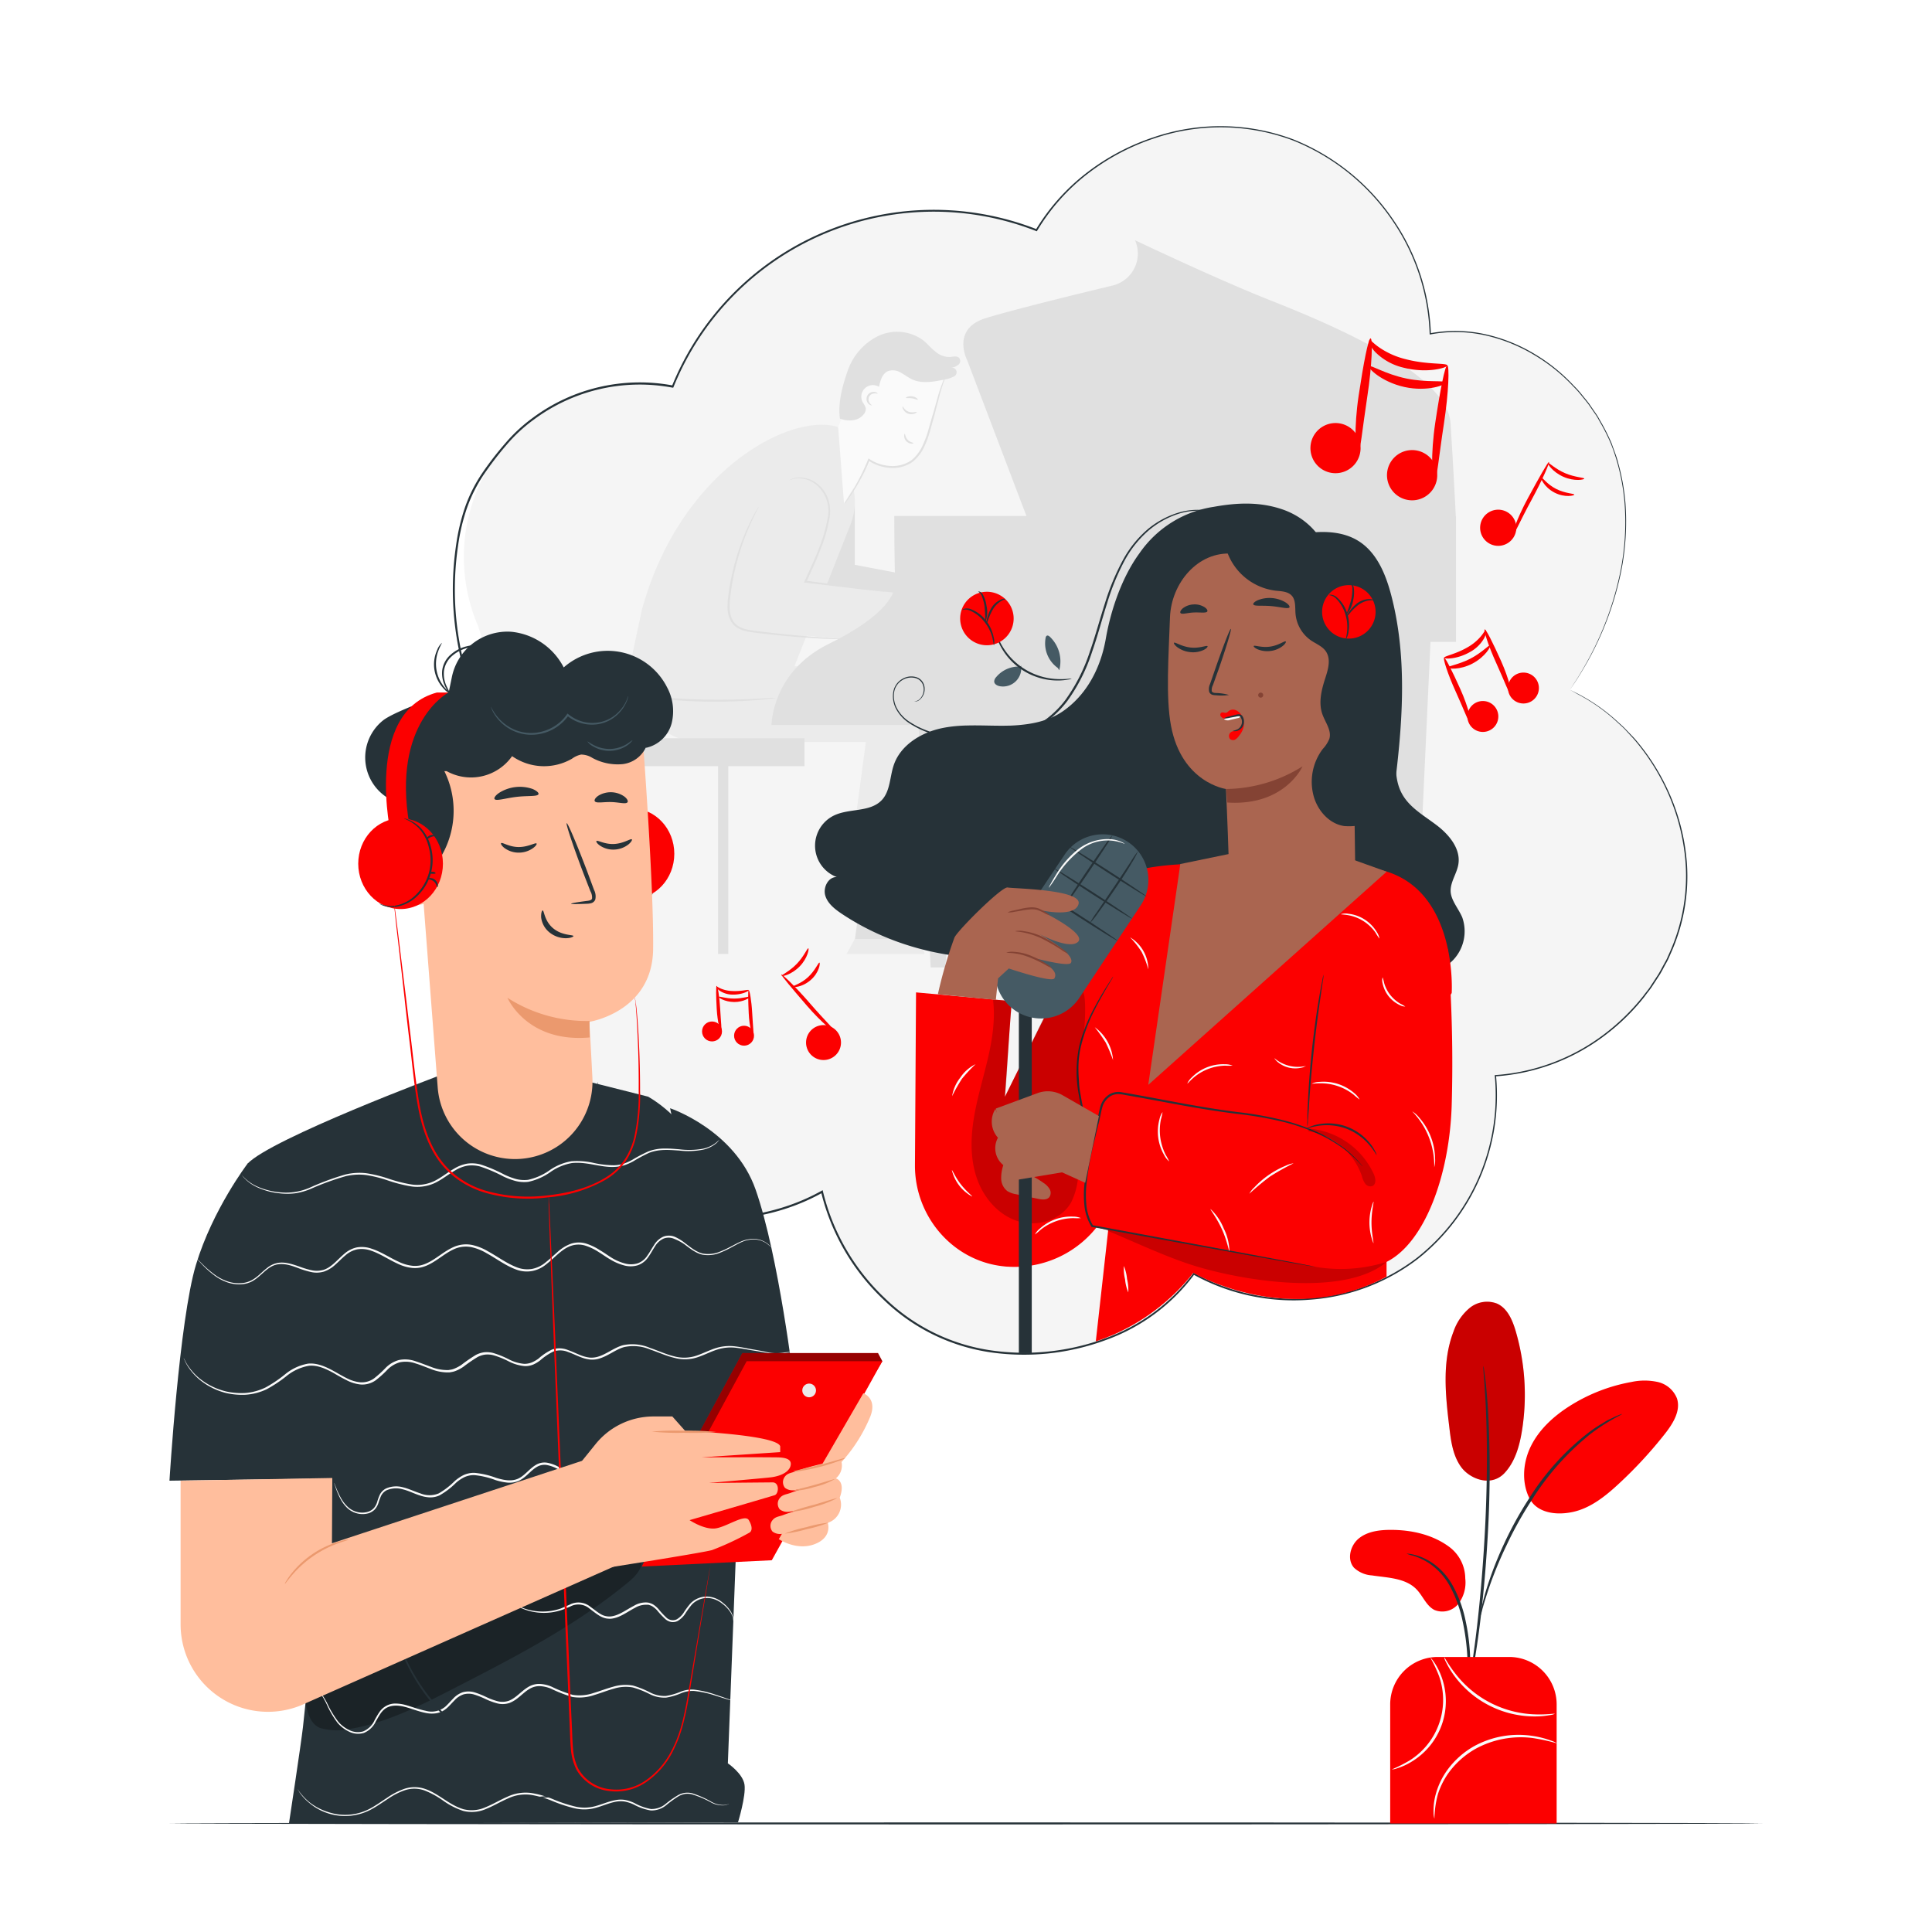 <svg class="animated" id="freepik_stories-music" xmlns="http://www.w3.org/2000/svg" viewBox="0 0 500 500" version="1.1" xmlns:xlink="http://www.w3.org/1999/xlink" xmlns:svgjs="http://svgjs.com/svgjs"><style>svg#freepik_stories-music:not(.animated) .animable {opacity: 0;}svg#freepik_stories-music.animated #freepik--speech-bubble--inject-39 {animation: 1s 1 forwards cubic-bezier(.36,-0.01,.5,1.38) fadeIn,3s Infinite  linear wind;animation-delay: 0s,1s;}svg#freepik_stories-music.animated #freepik--character-2--inject-39 {animation: 1s 1 forwards cubic-bezier(.36,-0.01,.5,1.38) fadeIn,3s Infinite  linear wind;animation-delay: 0s,1s;}svg#freepik_stories-music.animated #freepik--character-1--inject-39 {animation: 6s Infinite  linear wind;animation-delay: 0s;}svg#freepik_stories-music.animated #freepik--musical-notes--inject-39 {animation: 1s 1 forwards cubic-bezier(.36,-0.01,.5,1.38) fadeIn,3s Infinite  linear wind;animation-delay: 0s,1s;}            @keyframes fadeIn {                0% {                    opacity: 0;                }                100% {                    opacity: 1;                }            }                    @keyframes wind {                0% {                    transform: rotate( 0deg );                }                25% {                    transform: rotate( 1deg );                }                75% {                    transform: rotate( -1deg );                }            }        </style><g id="freepik--Floor--inject-39" class="animable" style="transform-origin: 250px 471.9px;"><path d="M456.11,471.9c0,.14-92.29.26-206.1.26S43.89,472,43.89,471.9s92.27-.26,206.12-.26S456.11,471.76,456.11,471.9Z" style="fill: rgb(38, 50, 56); transform-origin: 250px 471.9px;" id="elqitly8gfvj" class="animable"></path></g><g id="freepik--speech-bubble--inject-39" class="animable" style="transform-origin: 276.941px 191.626px;"><path d="M123.68,161.89A45.06,45.06,0,0,1,174.09,100a72.81,72.81,0,0,1,94.13-40.46c12-20.34,38.25-31.1,61.1-25.08s40.37,28.29,40.83,51.92c20.74-4,41.92,11.88,48.19,32.06s0,42.63-12,60.05c21,9.77,33.75,34.72,29.35,57.48S410.16,277.16,387,278.39a52.41,52.41,0,0,1-78,51.27c-11.21,15.65-33.34,23.61-54.82,19.72-20.16-3.66-36.78-21-41.41-41-24.18,13.6-57.85,6.83-74.9-15.06s-15.37-56.19,3.73-76.3" style="fill: rgb(245, 245, 245); transform-origin: 278.3px 191.576px;" id="elitg2v2va5nb" class="animable"></path><path d="M221.22,129.34v.94c0,3.58,0,15.9,0,15.9l21.08,4L237.63,159l-29.43-5.1" style="fill: rgb(224, 224, 224); transform-origin: 225.25px 144.17px;" id="elt5ufzc2hp5f" class="animable"></path><polygon points="266.85 226.39 273.34 236.02 280.56 229.57 274.97 219.14 266.85 226.39" style="fill: rgb(224, 224, 224); transform-origin: 273.705px 227.58px;" id="eljm6gslbbhb" class="animable"></polygon><path d="M273.23,235.9l2.4,3.07,13.63-12.18s-2.47-3-8.81,2.66Z" style="fill: rgb(235, 235, 235); transform-origin: 281.245px 232.483px;" id="el04xk2a0w64nc" class="animable"></path><rect x="185.84" y="192.73" width="2.65" height="54.15" style="fill: rgb(224, 224, 224); transform-origin: 187.165px 219.805px;" id="eln7wo3tj1brk" class="animable"></rect><path d="M181.31,192.05h42.77L218.8,231.5l18.83.06L254.29,182a7.67,7.67,0,0,0-7.24-9.69l-82.94.24,1,5.87A16.43,16.43,0,0,0,181.31,192.05Z" style="fill: rgb(235, 235, 235); transform-origin: 209.336px 201.935px;" id="el6c3uc4u3ckb" class="animable"></path><polygon points="280.92 218.43 253.11 175.24 233.55 180.04 263.7 228.02 280.92 218.43" style="fill: rgb(235, 235, 235); transform-origin: 257.235px 201.63px;" id="el0kna37mlaffh" class="animable"></polygon><path d="M216.91,110.52c-12.16-3.87-40.85,11-50.8,47.34l-4.72,22.08,40.26,2.5,18.45-46.68a16.12,16.12,0,0,0,.77-9.34h0Z" style="fill: rgb(235, 235, 235); transform-origin: 191.312px 146.182px;" id="eljf4f1z5bdj" class="animable"></path><polygon points="196.5 130.29 184.84 162.32 233.55 166.8 238.37 154.26 207.56 150.42 215.03 130.29 196.5 130.29" style="fill: rgb(235, 235, 235); transform-origin: 211.605px 148.545px;" id="el1h5lehaqy4s" class="animable"></polygon><rect x="166.11" y="191.06" width="42.09" height="7.23" style="fill: rgb(224, 224, 224); transform-origin: 187.155px 194.675px;" id="eltgowwocczah" class="animable"></rect><path d="M218.43,130.3l6.84-10.87s9.3,4.83,13-2.86,6.62-21.64,6.62-21.64L225.8,89.39l-8.89,21.13Z" style="fill: rgb(250, 250, 250); transform-origin: 230.9px 109.845px;" id="elev74nivwc9u" class="animable"></path><path d="M217.37,108.33c-.57-4,.66-8.5,2-12.34a15.71,15.71,0,0,1,7.84-9,11.46,11.46,0,0,1,11.61,1c1.12.87,2,2,3.14,2.89a5.55,5.55,0,0,0,3.89,1.51c.81-.07,1.78-.35,2.34.2a1.25,1.25,0,0,1-.06,1.72,3.45,3.45,0,0,1-2.16.85h.36a1.19,1.19,0,0,1,.71,2.18h0a7.84,7.84,0,0,1-2.6.88c-2.8.59-5.83,1.15-8.42-.05-1-.48-1.91-1.21-2.92-1.74a3.91,3.91,0,0,0-3.27-.39c-1.51.63-2,2.47-2.35,4.07a3,3,0,0,0-4.15,4.09,5.35,5.35,0,0,1,.73,1.4,2.23,2.23,0,0,1-.63,1.74c-1.43,1.73-4,1.74-6.09,1" style="fill: rgb(224, 224, 224); transform-origin: 232.865px 97.334px;" id="elbaenu6x0dd7" class="animable"></path><path d="M237.27,106.62s-.15.26-.57.42a2.43,2.43,0,0,1-1.72,0,2.37,2.37,0,0,1-1.26-1.16c-.2-.4-.19-.68-.12-.7s.5,1,1.58,1.38S237.22,106.48,237.27,106.62Z" style="fill: rgb(224, 224, 224); transform-origin: 235.412px 106.188px;" id="el0jek0c183bwm" class="animable"></path><path d="M237.53,103.42c-.1.12-.71-.22-1.53-.34s-1.51,0-1.56-.11.66-.55,1.64-.4S237.62,103.32,237.53,103.42Z" style="fill: rgb(224, 224, 224); transform-origin: 235.988px 102.992px;" id="el3aczv5pe0hi" class="animable"></path><path d="M218.54,165.4a4.18,4.18,0,0,1-.62,0l-1.78,0c-1.55,0-3.79-.14-6.55-.32s-6.05-.44-9.69-.83c-1.82-.19-3.72-.39-5.71-.68a9.65,9.65,0,0,1-3-.89,4.92,4.92,0,0,1-2.25-2.32,7.7,7.7,0,0,1-.66-3.14,20.42,20.42,0,0,1,.21-3.06c.24-2,.58-3.89,1-5.68a61,61,0,0,1,2.86-9.31,56.21,56.21,0,0,1,2.76-5.95c.37-.69.68-1.2.89-1.55a3.29,3.29,0,0,1,.34-.52,2.54,2.54,0,0,1-.25.57l-.8,1.59c-.67,1.39-1.62,3.41-2.6,6a65,65,0,0,0-2.73,9.28c-.38,1.78-.7,3.67-.93,5.64a19.76,19.76,0,0,0-.2,3,7.36,7.36,0,0,0,.61,2.93,4.39,4.39,0,0,0,2,2.08,9.21,9.21,0,0,0,2.82.85c1.95.28,3.87.5,5.68.71,3.63.41,6.9.71,9.66.93l6.53.49,1.78.13A2.3,2.3,0,0,1,218.54,165.4Z" style="fill: rgb(224, 224, 224); transform-origin: 203.41px 148.281px;" id="el4n1y88eliob" class="animable"></path><path d="M229.51,153.16a1.82,1.82,0,0,1-.41,0l-1.19-.1-4.41-.48-15.11-1.79-.35,0,.15-.32c.92-2,1.87-4.06,2.8-6.24.75-1.78,1.47-3.53,2-5.26a40.26,40.26,0,0,0,1.24-5.08,8.76,8.76,0,0,0-2.51-8,7.38,7.38,0,0,0-5.35-2.11,8.16,8.16,0,0,0-2.11.51,2.62,2.62,0,0,1,.5-.28,5.11,5.11,0,0,1,1.6-.43,7.44,7.44,0,0,1,5.61,2,8.17,8.17,0,0,1,2.33,3.5,10,10,0,0,1,.41,4.82,40,40,0,0,1-1.23,5.16c-.57,1.77-1.28,3.52-2,5.32-.94,2.19-1.89,4.29-2.82,6.25l-.2-.36,15.09,2,4.39.62,1.18.19C229.38,153.11,229.52,153.14,229.51,153.16Z" style="fill: rgb(224, 224, 224); transform-origin: 216.885px 138.367px;" id="el6smbrvlu6ik" class="animable"></path><path d="M200.72,180.61a8,8,0,0,1-1.51.24c-1,.12-2.38.26-4.13.39-3.5.26-8.35.45-13.7.31s-10.19-.6-13.66-1.05c-1.74-.23-3.14-.44-4.11-.61a10,10,0,0,1-1.49-.32,8.57,8.57,0,0,1,1.52.11l4.12.45c3.48.36,8.3.75,13.63.9s10.17,0,13.67-.16l4.13-.22A9.36,9.36,0,0,1,200.72,180.61Z" style="fill: rgb(224, 224, 224); transform-origin: 181.42px 180.583px;" id="elluvlplbntm" class="animable"></path><path d="M236.39,114.68c0,.07-.21.16-.58.13a2.07,2.07,0,0,1-1.28-.65,2,2,0,0,1-.53-1.34c0-.37.12-.58.18-.57s.1.87.73,1.56S236.4,114.54,236.39,114.68Z" style="fill: rgb(224, 224, 224); transform-origin: 235.195px 113.533px;" id="elw6vufq7jymc" class="animable"></path><polygon points="222.81 231.66 221.24 243.16 230.92 243.16 233.7 231.66 222.81 231.66" style="fill: rgb(224, 224, 224); transform-origin: 227.47px 237.41px;" id="elfdie3i24ha6" class="animable"></polygon><path d="M221.23,243l-2.15,3.88h20.18s.16-3.88-8.34-3.88Z" style="fill: rgb(235, 235, 235); transform-origin: 229.17px 244.94px;" id="elgez0n0hmk4" class="animable"></path><path d="M266.07,134.68,250.28,93.16s-4.14-8,4.72-10.79c7.11-2.22,25.81-6.76,32.91-8.47a8.52,8.52,0,0,0,5.93-11.51,1.47,1.47,0,0,0-.1-.22s21,10,34.88,15.5,45.88,18.53,46.77,31.82c.74,11.12,1.42,25.19,1.42,25.19Z" style="fill: rgb(224, 224, 224); transform-origin: 313.062px 98.425px;" id="elcdouburky3" class="animable"></path><polygon points="237.63 186.3 240.86 250.37 244.63 250.37 250.28 184.41 237.63 186.3" style="fill: rgb(224, 224, 224); transform-origin: 243.955px 217.39px;" id="elrrpkvyt7dj" class="animable"></polygon><polygon points="357.69 160.59 361.81 246.39 366.51 246.03 370.62 157.22 357.69 160.59" style="fill: rgb(224, 224, 224); transform-origin: 364.155px 201.805px;" id="elsre6q8q8wjn" class="animable"></polygon><path d="M231.44,133.53H376.81v32.58H332.66s-16.15-.54-28.54,8.61-20.19,12.92-31,12.92H199.67s0-13.73,14.81-21,17.49-13.19,17.23-16.15S231.44,133.53,231.44,133.53Z" style="fill: rgb(224, 224, 224); transform-origin: 288.24px 160.585px;" id="elym3n9ewtga" class="animable"></path><path d="M245.06,96.6s-.25.66-.68,1.83a51.06,51.06,0,0,0-1.52,5.09c-.29,1.09-.6,2.28-.93,3.55s-.73,2.64-1.13,4.07a26,26,0,0,1-1.58,4.43,10.94,10.94,0,0,1-3.09,4,9,9,0,0,1-6.06,1.49,11,11,0,0,1-5.32-1.88l.34-.1a52.81,52.81,0,0,1-4.42,8.38c-.63,1-1.15,1.7-1.52,2.19a4.48,4.48,0,0,1-.61.73,5.06,5.06,0,0,1,.49-.81c.33-.52.82-1.27,1.41-2.25a59.46,59.46,0,0,0,4.23-8.42l.11-.26.24.16a10.49,10.49,0,0,0,5.09,1.76,8.57,8.57,0,0,0,5.72-1.41,10.57,10.57,0,0,0,2.93-3.84,25.48,25.48,0,0,0,1.58-4.33c.4-1.42.79-2.79,1.17-4.05s.69-2.45,1-3.54a41.37,41.37,0,0,1,1.69-5.06c.24-.58.46-1,.61-1.32A3.66,3.66,0,0,1,245.06,96.6Z" style="fill: rgb(224, 224, 224); transform-origin: 231.8px 113.49px;" id="el1hl7kjcbcl8k" class="animable"></path><path d="M225.65,104.93s-.4,0-.82-.36a1.82,1.82,0,0,1,1.52-3.13c.58.08.83.38.79.43s-.33-.09-.8-.06a1.72,1.72,0,0,0-1.43.86,1.69,1.69,0,0,0,.2,1.66C225.38,104.72,225.68,104.85,225.65,104.93Z" style="fill: rgb(224, 224, 224); transform-origin: 225.697px 103.174px;" id="elx7ket23ajh" class="animable"></path><path d="M406.34,178.53l2.14,1.09a47.29,47.29,0,0,1,10,7c.7.66,1.48,1.3,2.2,2.06L423,191.1a56.65,56.65,0,0,1,8.57,13.23,54.7,54.7,0,0,1,5,19.12,48.43,48.43,0,0,1-4.11,23.14c-.22.49-.43,1-.65,1.48s-.5,1-.75,1.43c-.53.95-1,1.93-1.6,2.88l-1.83,2.8c-.6.95-1.36,1.8-2,2.72a55.84,55.84,0,0,1-10.06,9.89A52.89,52.89,0,0,1,387,278.56l.17-.19a54,54,0,0,1-20.35,47.53,51.74,51.74,0,0,1-27.54,10.44,53.6,53.6,0,0,1-30.44-6.49l.28-.07a49.19,49.19,0,0,1-22.87,17A61,61,0,0,1,256.48,350a50.14,50.14,0,0,1-27.84-13.67,56.69,56.69,0,0,1-16.14-27.83l.36.16c-11.24,6.29-24.92,8.35-38.08,6.16a62.53,62.53,0,0,1-19.08-6.39,56.15,56.15,0,0,1-16.09-12.6,54.28,54.28,0,0,1-10.38-18,61.87,61.87,0,0,1-3.36-20.78,62.58,62.58,0,0,1,3.78-21,55.79,55.79,0,0,1,11.06-18.44c.22-.27.45-.53.68-.79l0,.3L131.5,199l-4.87-9a81.07,81.07,0,0,1-4.23-9.31A78.6,78.6,0,0,1,118.05,141a52.5,52.5,0,0,1,2.28-9.67,38.44,38.44,0,0,1,4.43-8.83,82.38,82.38,0,0,1,6-7.77,41.11,41.11,0,0,1,7.15-6.62,46.45,46.45,0,0,1,36.27-8.34l-.28.15a73.12,73.12,0,0,1,94.45-40.57l-.28.1A53.63,53.63,0,0,1,281.4,44.59a58.4,58.4,0,0,1,17.14-9.06,53.62,53.62,0,0,1,36.21.56,56.74,56.74,0,0,1,26.08,21.16,55.48,55.48,0,0,1,9.48,29.16l-.19-.16a35.63,35.63,0,0,1,14.49.3,42.79,42.79,0,0,1,12.72,5.17,46,46,0,0,1,10,8.13,25.07,25.07,0,0,1,2.08,2.31c.64.81,1.31,1.58,1.91,2.4l1.7,2.48c.59.8,1,1.7,1.51,2.53a54.66,54.66,0,0,1,2.55,5.15c.6,1.78,1.34,3.48,1.75,5.24a56.45,56.45,0,0,1,1.83,10.22,65.68,65.68,0,0,1-1.17,18,81.34,81.34,0,0,1-8.67,23.11c-1.4,2.44-2.51,4.27-3.32,5.44l-1.2,1.81,1.16-1.82c.8-1.19,1.9-3,3.28-5.47a81.8,81.8,0,0,0,8.57-23.11,65,65,0,0,0,1.13-17.93A55,55,0,0,0,418.63,120a50.61,50.61,0,0,0-1.75-5.21,48.69,48.69,0,0,0-2.54-5.12c-.5-.83-.92-1.72-1.5-2.52l-1.7-2.46c-.6-.81-1.26-1.58-1.9-2.38a26.2,26.2,0,0,0-2.07-2.3,45.76,45.76,0,0,0-10-8.07,42.81,42.81,0,0,0-12.63-5.12,35.35,35.35,0,0,0-14.36-.27l-.19,0v-.2a55.11,55.11,0,0,0-9.45-29,56.37,56.37,0,0,0-25.92-21,53.21,53.21,0,0,0-35.94-.53,58.12,58.12,0,0,0-17,9A53,53,0,0,0,268.42,59.7l-.1.16-.18-.07a72.63,72.63,0,0,0-93.82,40.34l-.08.19-.2,0a45.9,45.9,0,0,0-35.87,8.26,40.48,40.48,0,0,0-7.06,6.54,83.94,83.94,0,0,0-5.92,7.72,38.08,38.08,0,0,0-4.37,8.72,51.16,51.16,0,0,0-2.26,9.58,78,78,0,0,0,4.33,39.4c2.33,6.36,5.85,12.22,9.07,18.27l9.84,18.14.09.16-.13.15-.67.78a55.26,55.26,0,0,0-11,18.27,62.07,62.07,0,0,0-3.75,20.79,61.06,61.06,0,0,0,3.33,20.6A53.7,53.7,0,0,0,140,295.45a55.66,55.66,0,0,0,15.94,12.49,62.28,62.28,0,0,0,18.93,6.34c13,2.17,26.62.13,37.75-6.1l.29-.16.07.32a56.18,56.18,0,0,0,16,27.6,49.69,49.69,0,0,0,27.58,13.55,60.62,60.62,0,0,0,29.56-3.16,49,49,0,0,0,22.68-16.8l.11-.16.17.1a53.16,53.16,0,0,0,30.19,6.45,51.35,51.35,0,0,0,27.34-10.33,53.63,53.63,0,0,0,20.24-47.18l0-.18H387a52.57,52.57,0,0,0,28.3-10.68,56,56,0,0,0,10-9.82c.67-.92,1.43-1.76,2-2.71l1.82-2.78c.57-.94,1.06-1.91,1.59-2.86.25-.47.54-.93.75-1.42l.65-1.47a48.33,48.33,0,0,0,4.13-23,54.81,54.81,0,0,0-4.94-19.06,56.87,56.87,0,0,0-8.5-13.2l-2.23-2.42c-.72-.76-1.5-1.4-2.19-2.06a45.28,45.28,0,0,0-4-3.31,46.65,46.65,0,0,0-6-3.75Z" style="fill: rgb(38, 50, 56); transform-origin: 276.941px 191.626px;" id="el5ydyjbmqeog" class="animable"></path></g><g id="freepik--character-2--inject-39" class="animable" style="transform-origin: 294.991px 240.26px;"><path d="M359.47,155.52A127.4,127.4,0,0,1,361.62,192c-.39,4.62-1,9.59,1.32,13.62,2,3.5,5.74,5.55,8.94,8s6.2,6.09,5.54,10.07c-.39,2.35-2,4.45-2,6.83s2,4.54,3,6.87a10.81,10.81,0,0,1-2.34,11.06,15.76,15.76,0,0,1-10.65,4.67A29.45,29.45,0,0,1,353.76,251c-4.47-1.61-8.92-4-11.44-8A18.44,18.44,0,0,1,340,232.12,64.87,64.87,0,0,1,342,221c4.35-18.21,6.64-36.84,8.93-55.43" style="fill: rgb(38, 50, 56); transform-origin: 359.48px 204.324px;" id="elcs8k2c2acw8" class="animable"></path><path d="M343.75,144.83c-.89-6.11-6-11-11.86-13s-11.65-1.76-17.73-.67a28.53,28.53,0,0,0-19.3,12.07c-4.48,6.12-7.38,14.59-8.68,22.06s-4.86,14.45-11.09,18.77c-4.42,3.07-10.06,3.72-15.44,3.75s-10.84-.47-16.09.68-10.47,4.35-12.23,9.43c-1.07,3.08-.9,6.76-3.12,9.14-3,3.18-8.3,2.1-12.25,3.93a8.68,8.68,0,0,0,.61,16c-2.19-.11-3.6,2.66-3,4.75s2.49,3.55,4.31,4.77c20.24,13.46,47.7,15.23,69.5,4.47,7.13-3.51,13.62-8.23,20.78-11.67s15.41-5.58,23.08-3.48" style="fill: rgb(38, 50, 56); transform-origin: 277.343px 189.154px;" id="eldamz9wv3h7h" class="animable"></path><path d="M349.7,145.64l0,4.81,1,71.89c.12,8.35-7,15.1-15.9,15.15h0c-9,.06-16.55-6.72-16.81-15.15-.27-8.84-.71-18.15-.71-18.15s-11.46-1.58-14.23-16.39c-1.38-7.36-.61-18.11-.26-28,.32-8.94,7.27-17.2,16.19-16.51Z" style="fill: rgb(170, 101, 80); transform-origin: 326.48px 190.37px;" id="elks71ks7pts" class="animable"></path><path d="M312.5,167.23c-.25-.28-2,.61-4.38.35s-4-1.47-4.28-1.24c-.13.09.1.57.81,1.13a6.84,6.84,0,0,0,3.4,1.3,6.42,6.42,0,0,0,3.51-.59C312.33,167.78,312.62,167.35,312.5,167.23Z" style="fill: rgb(38, 50, 56); transform-origin: 308.166px 167.562px;" id="el9x5tkz3qbm7" class="animable"></path><path d="M318.07,179.86a13.44,13.44,0,0,0-3.35-.51c-.52,0-1-.13-1.12-.48a2.7,2.7,0,0,1,.31-1.57c.46-1.28.93-2.62,1.44-4,2-5.74,3.42-10.46,3.19-10.54s-2,4.52-4,10.26l-1.38,4a3.06,3.06,0,0,0-.21,2.07,1.32,1.32,0,0,0,.88.74,3.78,3.78,0,0,0,.89.1A13.35,13.35,0,0,0,318.07,179.86Z" style="fill: rgb(38, 50, 56); transform-origin: 315.711px 171.381px;" id="el5qz5qpdt6it" class="animable"></path><path d="M317.33,204.19a37.81,37.81,0,0,0,19.77-5.87s-4.55,10.35-19.48,9.37Z" style="fill: rgb(132, 67, 52); transform-origin: 327.215px 203.038px;" id="eliny06me0bsl" class="animable"></path><path d="M324.35,156.41c.22.55,2.26.23,4.68.45s4.38.83,4.68.32c.14-.25-.21-.76-1-1.28a8.16,8.16,0,0,0-7.14-.59C324.69,155.69,324.26,156.14,324.35,156.41Z" style="fill: rgb(38, 50, 56); transform-origin: 329.039px 156.065px;" id="elazxvqgz8cev" class="animable"></path><path d="M305.51,158.65c.37.45,1.77-.07,3.47-.14s3.15.23,3.47-.27c.14-.24-.1-.7-.74-1.12a4.76,4.76,0,0,0-2.85-.69,4.85,4.85,0,0,0-2.75,1C305.53,157.94,305.34,158.42,305.51,158.65Z" style="fill: rgb(38, 50, 56); transform-origin: 308.969px 157.624px;" id="eloq598b88iee" class="animable"></path><path d="M320,189c-.55.22-1.24.19-1.61.65a1.22,1.22,0,0,0-.05,1.61,1.19,1.19,0,0,0,1.34.13,3.21,3.21,0,0,0,1-1,5.18,5.18,0,0,0,1.2-2.45c0-.27.06-.93-.05-1s-.11.08-.19.13c-.37.22-.29,1.2-.66,1.41" style="fill: rgb(252, 0, 0); transform-origin: 319.979px 189.23px;" id="elktkacm6hddm" class="animable"></path><path d="M316.5,185a1.63,1.63,0,0,0,.44,1.22,1.65,1.65,0,0,0,1.43.09l2-.47a.89.89,0,0,0,.61-.33.65.65,0,0,0-.11-.73,1.51,1.51,0,0,0-1.14-.52,4.33,4.33,0,0,0-1.28.2l-1.94.5" style="fill: rgb(250, 250, 250); transform-origin: 318.771px 185.346px;" id="el0qywgyc2vxz" class="animable"></path><path d="M316.8,186a2,2,0,0,1-.85-.61.68.68,0,0,1,.11-.94c.39-.24.91.14,1.34,0A2,2,0,0,0,318,184a1.89,1.89,0,0,1,1.87-.19,3.31,3.31,0,0,1,1.45,1.3,16.14,16.14,0,0,0-4.41.88" style="fill: rgb(252, 0, 0); transform-origin: 318.565px 184.823px;" id="eladof6odw7zb" class="animable"></path><path d="M319.07,189.15a5.41,5.41,0,0,0,1.33-.49,2.22,2.22,0,0,0,.79-2.84c-.14-.28-.34-.47-.54-.47a5.1,5.1,0,0,0-.87.13l-1.58.29a4.4,4.4,0,0,1-1.49.14,4.27,4.27,0,0,1,1.4-.49l1.57-.41a4.8,4.8,0,0,1,1-.17,1.19,1.19,0,0,1,1,.74,2.63,2.63,0,0,1,.09,2.12,2.46,2.46,0,0,1-1.16,1.28C319.68,189.42,319,189.19,319.07,189.15Z" style="fill: rgb(38, 50, 56); transform-origin: 319.33px 187.043px;" id="ele7civtwahwp" class="animable"></path><path d="M332.74,166c-.3-.2-1.74,1-4,1.34s-4.06-.43-4.27-.16c-.1.12.23.51,1,.86a6.55,6.55,0,0,0,3.46.41,6.21,6.21,0,0,0,3.13-1.35C332.71,166.55,332.88,166.1,332.74,166Z" style="fill: rgb(38, 50, 56); transform-origin: 328.619px 167.251px;" id="el35b69w8ks23" class="animable"></path><path d="M326.3,179.25a.65.65,0,1,1-.06,0" style="fill: rgb(132, 67, 52); transform-origin: 326.27px 179.9px;" id="el7jux8m5xs4q" class="animable"></path><path d="M317.33,142.06a15.31,15.31,0,0,0,12.74,10.8c1.51.16,3.24.18,4.26,1.32s.83,3,.94,4.55a9.4,9.4,0,0,0,4,7c1.34.92,3,1.53,3.89,2.88,1.32,2,.57,4.58-.16,6.84-1,3.06-1.84,6.41-.75,9.44.75,2.1,2.41,4.15,1.79,6.29a8.39,8.39,0,0,1-1.69,2.63,14.09,14.09,0,0,0-2.29,12.53c1.11,3.63,4.06,6.9,7.82,7.44a16.07,16.07,0,0,0,6-.66c1.85-.45,3.83-1,5.08-2.41s1.46-3.24,1.69-5c2.25-17.24,3.8-35-.64-51.81-1.41-5.34-3.7-10.88-8.36-13.84-4.36-2.77-9.93-2.71-15-1.88s-10.15,2.34-15.31,2.16a7.28,7.28,0,0,0-2.38.13,2.07,2.07,0,0,0-1.54,1.65" style="fill: rgb(38, 50, 56); transform-origin: 340.09px 175.755px;" id="el5bs34vhf2gq" class="animable"></path><path d="M356,158.35a6.92,6.92,0,1,1-6.92-6.92A6.92,6.92,0,0,1,356,158.35Z" style="fill: rgb(252, 0, 0); transform-origin: 349.08px 158.35px;" id="elqbeuldfob2a" class="animable"></path><path d="M348.3,165.48c-.08,0,.18-.76.32-2a11.16,11.16,0,0,0-.5-4.7,9.8,9.8,0,0,0-2.48-4,3,3,0,0,0-1.74-.77s.18-.12.56-.1a2.67,2.67,0,0,1,1.41.58,8.92,8.92,0,0,1,2.74,4.11,10.07,10.07,0,0,1,.38,4.92A4.5,4.5,0,0,1,348.3,165.48Z" style="fill: rgb(38, 50, 56); transform-origin: 346.518px 159.694px;" id="elo5u1i47ia4c" class="animable"></path><path d="M355.42,155.3c0,.08-.51,0-1.27.11a6.35,6.35,0,0,0-2.7,1.21,15.07,15.07,0,0,0-2.16,2.14c-.52.6-.86,1-.91.93s.17-.49.62-1.15a10.05,10.05,0,0,1,2.14-2.34,5.39,5.39,0,0,1,3-1.15C355,155,355.44,155.24,355.42,155.3Z" style="fill: rgb(38, 50, 56); transform-origin: 351.897px 157.371px;" id="elp3u4395t0ng" class="animable"></path><path d="M349.49,151s.16,0,.35.13a1.56,1.56,0,0,1,.5.88,8.62,8.62,0,0,1-.11,3.16,7.35,7.35,0,0,1-1.9,4,30.9,30.9,0,0,0,1.39-4.09,12.2,12.2,0,0,0,.26-3A1.93,1.93,0,0,0,349.49,151Z" style="fill: rgb(38, 50, 56); transform-origin: 349.383px 155.085px;" id="elydfkdihvm2" class="animable"></path><path d="M236.61,181.57a2.88,2.88,0,0,0,1.29-.54,3.52,3.52,0,0,0,1-3.65,2.82,2.82,0,0,0-2-1.9,4.34,4.34,0,0,0-3.29.48,4.43,4.43,0,0,0-2.19,3.09,6.69,6.69,0,0,0,.72,4.28,9.6,9.6,0,0,0,3.32,3.52,22.31,22.31,0,0,0,4.8,2.35,36.35,36.35,0,0,0,11.57,2.37,31.81,31.81,0,0,0,12.83-2.08,25.28,25.28,0,0,0,11.05-8.33,45.19,45.19,0,0,0,6.34-12.52c1.51-4.31,2.63-8.58,3.93-12.59A61,61,0,0,1,290.58,145a28.06,28.06,0,0,1,6.54-8.11,22.8,22.8,0,0,1,7.54-4.12,17.24,17.24,0,0,1,6.44-.79,15.31,15.31,0,0,1,2.34.35c.66.2,1.22.37,1.66.53l1,.45a2.31,2.31,0,0,1,.32.16,15.64,15.64,0,0,0-5.31-1.29,17.52,17.52,0,0,0-6.33.86,22.64,22.64,0,0,0-7.39,4.14,27.66,27.66,0,0,0-6.4,8,61.17,61.17,0,0,0-4.49,11c-1.28,4-2.38,8.27-3.9,12.61a45.62,45.62,0,0,1-6.4,12.66,25.89,25.89,0,0,1-11.28,8.5,32.17,32.17,0,0,1-13,2.08,36.78,36.78,0,0,1-11.71-2.44,23.16,23.16,0,0,1-4.88-2.43,10,10,0,0,1-3.42-3.69,7,7,0,0,1-.71-4.51,4.73,4.73,0,0,1,2.37-3.28,4.52,4.52,0,0,1,3.5-.45,3,3,0,0,1,2.08,2.07,3.61,3.61,0,0,1-1.13,3.79A2,2,0,0,1,236.61,181.57Z" style="fill: rgb(38, 50, 56); transform-origin: 273.756px 162.004px;" id="el89mly53l1wx" class="animable"></path><path d="M261.81,259.1l-1.74,24.74s25.34-51.23,28.29-55.54S307,223.61,307,223.61l-8.47,63.13L296.84,299l-12,17.22a27.08,27.08,0,0,1-24.05,11.59h0c-.39,0-.79-.06-1.18-.1-13.15-1.45-22.9-13-22.82-26.19l.28-44.69Z" style="fill: rgb(252, 0, 0); transform-origin: 271.895px 275.74px;" id="el9tc3e1lkk4w" class="animable"></path><path d="M284.88,316.17a4.84,4.84,0,0,1,0-.67c0-.44.08-1.09.1-1.92a44.49,44.49,0,0,0-.56-7c-.47-3-1.27-6.42-2.26-10.25s-2.12-8.05-2.89-12.57a32.45,32.45,0,0,1,0-12.89,41.42,41.42,0,0,1,3.81-9.84c1.4-2.66,2.68-4.72,3.57-6.14l1.05-1.62a3.1,3.1,0,0,1,.39-.54,3.18,3.18,0,0,1-.3.6l-1,1.67c-.83,1.45-2.07,3.53-3.42,6.2a42.45,42.45,0,0,0-3.66,9.77,24.75,24.75,0,0,0-.62,6.11c0,1.07.11,2.16.16,3.26s.25,2.21.47,3.33c.76,4.49,1.89,8.7,2.84,12.54a104.45,104.45,0,0,1,2.15,10.32,38.77,38.77,0,0,1,.4,7.09c-.05.84-.15,1.49-.2,1.93A2.66,2.66,0,0,1,284.88,316.17Z" style="fill: rgb(38, 50, 56); transform-origin: 283.357px 284.45px;" id="elv4s90clupal" class="animable"></path><path d="M288.05,274.34a40.84,40.84,0,0,0-1.88-4.5,41.39,41.39,0,0,0-2.85-4,11.51,11.51,0,0,1,4.73,8.47Z" style="fill: rgb(250, 250, 250); transform-origin: 285.685px 270.09px;" id="el8p68awzpb2c" class="animable"></path><path d="M297.18,250.88a24,24,0,0,0-1.72-4.51,23.32,23.32,0,0,0-3-3.79,9.71,9.71,0,0,1,4.72,8.3Z" style="fill: rgb(250, 250, 250); transform-origin: 294.82px 246.73px;" id="el55o7r7zrcgy" class="animable"></path><path d="M246.41,283.69a10.19,10.19,0,0,1,2.12-4.81,10.05,10.05,0,0,1,3.95-3.47,38.37,38.37,0,0,0-3.53,3.78A41,41,0,0,0,246.41,283.69Z" style="fill: rgb(250, 250, 250); transform-origin: 249.445px 279.55px;" id="el668nhsy0yrk" class="animable"></path><path d="M251.6,309.67a10.58,10.58,0,0,1-5.26-6.84c.15-.06.85,1.78,2.31,3.66S251.69,309.54,251.6,309.67Z" style="fill: rgb(250, 250, 250); transform-origin: 248.972px 306.249px;" id="el56zoyqgjch8" class="animable"></path><path d="M279.73,315.25a15.48,15.48,0,0,1-1.93,0,13.78,13.78,0,0,0-8.47,3,18.56,18.56,0,0,1-1.48,1.24,4.5,4.5,0,0,1,1.24-1.51,12,12,0,0,1,8.72-3.12A4.84,4.84,0,0,1,279.73,315.25Z" style="fill: rgb(250, 250, 250); transform-origin: 273.79px 317.167px;" id="eldia8i32g1aj" class="animable"></path><path d="M350.52,224.44l-67.15,61.15L286.84,318l-3.25,29.16a53.65,53.65,0,0,0,25.25-17.76s24.53,14.56,50,1v-47.9L375.7,257S377.75,224.11,350.52,224.44Z" style="fill: rgb(252, 0, 0); transform-origin: 329.553px 285.799px;" id="elp7i3iko6gje" class="animable"></path><polyline points="305.45 223.61 321.01 220.4 344.37 220.4 358.87 225.59 297.17 280.76 305.19 225.53" style="fill: rgb(170, 101, 80); transform-origin: 328.02px 250.58px;" id="eluzine9h0waf" class="animable"></polyline><path d="M343.9,292.09s-48.89-9.15-55.11-9.28-11.65,32.85-5,34.78c8.21,2.35,60.4,11.86,71.2,10.23,11.87-1.79,20-21,20.7-41.52a376,376,0,0,0-1-40.69L350,241.3Z" style="fill: rgb(252, 0, 0); transform-origin: 328.3px 284.653px;" id="elf7z5lfjkrsb" class="animable"></path><path d="M340.44,327.82a1,1,0,0,1-.28,0l-.84-.13-3.22-.54-12-2.13-41.49-7.48-.1,0-.06-.09a13.08,13.08,0,0,1-1.79-5.3,27.12,27.12,0,0,1,0-5.77,79.34,79.34,0,0,1,2.17-11.75c.33-1.37.67-2.73,1-4.09s.54-2.69.92-4.08a5.47,5.47,0,0,1,2.52-3.34,4.67,4.67,0,0,1,2.06-.53,4.56,4.56,0,0,1,1.05.1l1,.17c5.26.91,10.31,1.9,15.13,2.78s9.42,1.61,13.74,2.16a92.25,92.25,0,0,1,11.95,2.14,52.84,52.84,0,0,1,9.44,3.38,36.55,36.55,0,0,1,6.45,4,29.8,29.8,0,0,1,3.49,3.26l.81.95a1.76,1.76,0,0,1,.26.33,3.19,3.19,0,0,1-.3-.3l-.85-.91a32.15,32.15,0,0,0-3.54-3.17,37.14,37.14,0,0,0-6.45-3.85,51.8,51.8,0,0,0-9.4-3.29,93.78,93.78,0,0,0-11.91-2.07c-4.34-.53-8.95-1.26-13.77-2.12s-9.88-1.85-15.14-2.75a10.42,10.42,0,0,0-1.94-.25,4.17,4.17,0,0,0-1.83.46,5,5,0,0,0-2.27,3.05c-.34,1.27-.56,2.69-.91,4s-.66,2.72-1,4.1a80.44,80.44,0,0,0-2.16,11.66,27.41,27.41,0,0,0,0,5.66,12.68,12.68,0,0,0,1.7,5.1l-.17-.11,41.45,7.66,12,2.27,3.21.63.82.17Z" style="fill: rgb(38, 50, 56); transform-origin: 316.578px 305.209px;" id="elmwvjk53q7yn" class="animable"></path><path d="M356.27,298.93c-.08,0-.59-1.07-1.83-2.54a14.86,14.86,0,0,0-6-4.29,14.71,14.71,0,0,0-7.37-.72c-1.9.29-3,.79-3,.7a2.45,2.45,0,0,1,.76-.39A11.39,11.39,0,0,1,341,291a13.84,13.84,0,0,1,13.75,5.15,11.42,11.42,0,0,1,1.24,2A2.36,2.36,0,0,1,356.27,298.93Z" style="fill: rgb(38, 50, 56); transform-origin: 347.17px 294.826px;" id="elxqhe2j4q4kf" class="animable"></path><path d="M342.53,252.22a8,8,0,0,1-.16,1.55c-.16,1.08-.37,2.49-.61,4.19-.52,3.54-1.18,8.43-1.76,13.86s-1,10.35-1.2,13.91c-.12,1.71-.22,3.14-.29,4.23a9.91,9.91,0,0,1-.16,1.55,8.29,8.29,0,0,1,0-1.56c0-1,0-2.45.12-4.24.15-3.57.47-8.51,1.05-13.95s1.3-10.33,1.91-13.86c.31-1.76.57-3.18.78-4.16A10.42,10.42,0,0,1,342.53,252.22Z" style="fill: rgb(38, 50, 56); transform-origin: 340.422px 271.865px;" id="elpcglkc5ewgp" class="animable"></path><path d="M334.78,301.06a63.36,63.36,0,0,0-6.08,3.41,66,66,0,0,0-5.37,4.47,6.19,6.19,0,0,1,1.28-1.64,23.36,23.36,0,0,1,8.19-5.64A6.37,6.37,0,0,1,334.78,301.06Z" style="fill: rgb(250, 250, 250); transform-origin: 329.055px 305px;" id="elky27lewlnx" class="animable"></path><path d="M302.59,300.58a5,5,0,0,1-1.25-1.56,12.16,12.16,0,0,1-1.26-9.38,5,5,0,0,1,.79-1.84,16.31,16.31,0,0,1-.43,1.92,14.18,14.18,0,0,0-.16,4.67,14.53,14.53,0,0,0,1.38,4.45A16.78,16.78,0,0,1,302.59,300.58Z" style="fill: rgb(250, 250, 250); transform-origin: 301.121px 294.19px;" id="elz5wfb9vcwhc" class="animable"></path><path d="M318.17,323.77c-.16,0-.58-2.65-1.95-5.66s-3.07-5.11-2.94-5.21a14,14,0,0,1,3.41,5A13.86,13.86,0,0,1,318.17,323.77Z" style="fill: rgb(250, 250, 250); transform-origin: 315.721px 318.335px;" id="elnyxia1qnndn" class="animable"></path><path d="M355.45,311c.16,0-.51,2.39-.51,5.36s.65,5.33.49,5.37a14.62,14.62,0,0,1,0-10.73Z" style="fill: rgb(250, 250, 250); transform-origin: 354.942px 316.365px;" id="el6b4s3qkk8jf" class="animable"></path><path d="M351.87,284.57a16.58,16.58,0,0,1-1.54-1.26,13.78,13.78,0,0,0-8.81-2.95c-1.22,0-2,.16-2,.08a4.89,4.89,0,0,1,2-.45,12.14,12.14,0,0,1,9.07,3A5.25,5.25,0,0,1,351.87,284.57Z" style="fill: rgb(250, 250, 250); transform-origin: 345.695px 282.258px;" id="el5i8maqp58ku" class="animable"></path><path d="M363.68,260.49a2.94,2.94,0,0,1-1.47-.4,8,8,0,0,1-4.4-5.64,2.91,2.91,0,0,1,0-1.52,9,9,0,0,1,.39,1.43,9.22,9.22,0,0,0,1.58,3.11,9.43,9.43,0,0,0,2.63,2.29A9.87,9.87,0,0,1,363.68,260.49Z" style="fill: rgb(250, 250, 250); transform-origin: 360.695px 256.71px;" id="elbgz2iyllfb" class="animable"></path><path d="M357,242.93a14.56,14.56,0,0,1-1-1.54,11,11,0,0,0-7.15-4.55c-1.11-.19-1.82-.17-1.82-.25a3.93,3.93,0,0,1,1.86-.12,9.82,9.82,0,0,1,4.27,1.49,9.93,9.93,0,0,1,3.15,3.24A4.27,4.27,0,0,1,357,242.93Z" style="fill: rgb(250, 250, 250); transform-origin: 352.015px 239.67px;" id="elnn58bf227ln" class="animable"></path><path d="M338,275.79a2.64,2.64,0,0,1-1.22.53,7.1,7.1,0,0,1-6.1-1.46c-.63-.54-.9-1-.86-1a9.32,9.32,0,0,0,8.18,2Z" style="fill: rgb(250, 250, 250); transform-origin: 333.908px 275.178px;" id="elmkb31kle9hi" class="animable"></path><path d="M319,275.79a15.67,15.67,0,0,1-1.94,0,13,13,0,0,0-8.38,3.3c-.88.79-1.33,1.38-1.4,1.33a4.59,4.59,0,0,1,1.15-1.59,11.4,11.4,0,0,1,8.64-3.4A4.84,4.84,0,0,1,319,275.79Z" style="fill: rgb(250, 250, 250); transform-origin: 313.14px 277.921px;" id="elgl9qy1u9rwk" class="animable"></path><path d="M292,334.47a11.06,11.06,0,0,1-.83-3.37,11.78,11.78,0,0,1-.32-3.46,11.28,11.28,0,0,1,.83,3.37A11.78,11.78,0,0,1,292,334.47Z" style="fill: rgb(250, 250, 250); transform-origin: 291.425px 331.055px;" id="el8yacvoj1bb2" class="animable"></path><g id="elo31vdbzb39"><g style="opacity: 0.2; transform-origin: 322.235px 325.057px;" class="animable"><path d="M285.6,318.05l8.08,3.49c4.43,1.91,8.86,3.82,13.43,5.39,12.64,4.34,40.48,9.13,51.76-.35a39.38,39.38,0,0,1-20.65.84" id="el94zn25ejuca" class="animable" style="transform-origin: 322.235px 325.057px;"></path></g></g><g id="elqkwst88u1ml"><g style="opacity: 0.2; transform-origin: 347.217px 299.562px;" class="animable"><path d="M338.94,292.1a20.3,20.3,0,0,1,16.62,11.81c.44,1,.66,2.45-.31,3a1.63,1.63,0,0,1-1.92-.56,5.7,5.7,0,0,1-.88-2,17.54,17.54,0,0,0-13.95-11.62" id="elef4p5dg07ii" class="animable" style="transform-origin: 347.217px 299.562px;"></path></g></g><g id="elrk9z2b7eqkm"><g style="opacity: 0.2; transform-origin: 266.14px 286.603px;" class="animable"><path d="M257,258.74c.63,5.21-.22,10.48-1.43,15.59s-2.76,10.14-3.58,15.33-.86,10.61.92,15.55,5.59,9.33,10.61,10.86,11.14-.35,13.7-4.92a18.11,18.11,0,0,0,1.83-7.52c.42-5.17,1.35-10.65.91-15.83-.57-6.66-1.8-13.33.37-19.65.41-1.22,1-11.17-.25-11.53-.79-.23-9.22,5.83-9.79,6.42l-10.19,20.8c.71-7.13.81-14.45,1.52-21.58a5,5,0,0,0,0-2.3c-.41-.88-.95-1-1.92-1.09l-2.74-.13" id="elj6qlb0fv0wi" class="animable" style="transform-origin: 266.14px 286.603px;"></path></g></g><path d="M371.18,302.09a20.12,20.12,0,0,0-5.71-14.47,6.94,6.94,0,0,1,1.78,1.57,16.41,16.41,0,0,1,3,4.9,16.21,16.21,0,0,1,1.14,5.63A6.69,6.69,0,0,1,371.18,302.09Z" style="fill: rgb(250, 250, 250); transform-origin: 368.444px 294.855px;" id="el0a8lmlmqoph" class="animable"></path><path d="M264.13,172.52a7.59,7.59,0,0,0-6.35,2.75,1.72,1.72,0,0,0-.48,1.08c0,.73.84,1.16,1.56,1.26a4.73,4.73,0,0,0,5.39-5.4" style="fill: rgb(69, 90, 100); transform-origin: 260.803px 174.937px;" id="el94zgn7z205b" class="animable"></path><path d="M257.47,163c.09,0,.41,1.4,1.5,3.46a17.31,17.31,0,0,0,14.59,9.28c2.33.11,3.76-.21,3.78-.11a3.34,3.34,0,0,1-1,.26,15,15,0,0,1-2.8.22,16.77,16.77,0,0,1-14.91-9.48,15.47,15.47,0,0,1-1-2.62A3.61,3.61,0,0,1,257.47,163Z" style="fill: rgb(38, 50, 56); transform-origin: 267.405px 169.556px;" id="elsmglymu3n8" class="animable"></path><path d="M261.88,157.61a6.92,6.92,0,1,1-8.95-4A6.92,6.92,0,0,1,261.88,157.61Z" style="fill: rgb(252, 0, 0); transform-origin: 255.412px 160.07px;" id="elgm0hqbzyoi" class="animable"></path><path d="M257.23,167c-.09,0-.11-.77-.41-2a11.14,11.14,0,0,0-2.16-4.2,9.57,9.57,0,0,0-3.74-2.83,3,3,0,0,0-1.9-.1s.13-.18.48-.3a2.76,2.76,0,0,1,1.53,0,8.85,8.85,0,0,1,4,2.86,10.06,10.06,0,0,1,2.12,4.45A4.42,4.42,0,0,1,257.23,167Z" style="fill: rgb(38, 50, 56); transform-origin: 253.171px 162.231px;" id="elokl5fwcpfy" class="animable"></path><path d="M260.22,155c0,.09-.48.18-1.14.56a6.13,6.13,0,0,0-2.09,2.1,14.84,14.84,0,0,0-1.25,2.78c-.27.74-.45,1.2-.52,1.18s0-.51.17-1.29a10.17,10.17,0,0,1,1.16-2.95,5.32,5.32,0,0,1,2.36-2.14A2,2,0,0,1,260.22,155Z" style="fill: rgb(38, 50, 56); transform-origin: 257.707px 158.298px;" id="elvyf0ue5rk3k" class="animable"></path><path d="M253.15,153.11s.13-.08.37,0a1.58,1.58,0,0,1,.78.64,8.55,8.55,0,0,1,1,3,7.4,7.4,0,0,1-.34,4.4,32.76,32.76,0,0,0-.17-4.31,11.37,11.37,0,0,0-.84-2.88A1.87,1.87,0,0,0,253.15,153.11Z" style="fill: rgb(38, 50, 56); transform-origin: 254.319px 157.112px;" id="elkwu1eq8d78" class="animable"></path><path d="M273.77,172.87a7.79,7.79,0,0,1-3.16-7.81.74.74,0,0,1,.29-.53c.27-.15.58.06.81.27a8.8,8.8,0,0,1,2.42,8.66" style="fill: rgb(69, 90, 100); transform-origin: 272.454px 168.97px;" id="elmkdjubqr5e" class="animable"></path><path d="M257.6,287a6.22,6.22,0,0,0,.67,7.44,5.62,5.62,0,0,0,1.39,7.09,10.28,10.28,0,0,0-.55,3.59,4.16,4.16,0,0,0,1.61,3.15,6.42,6.42,0,0,0,2.32.81l5.61,1.18c1,.21,2.25.35,2.91-.44a1.93,1.93,0,0,0,.08-2.09,4.91,4.91,0,0,0-1.54-1.57,24.69,24.69,0,0,0-5.47-2.95" style="fill: rgb(170, 101, 80); transform-origin: 264.289px 298.712px;" id="eljffgbovo7c" class="animable"></path><polyline points="263.68 250.58 263.68 350.19 267.02 350.19 267.02 250.58 263.68 250.58" style="fill: rgb(38, 50, 56); transform-origin: 265.35px 300.385px;" id="el8qfaf3if3mm" class="animable"></polyline><path d="M284.4,288.84l-9.41-5.4a7.65,7.65,0,0,0-6.45-.55l-10.82,4,3.74,18.74,13.39-2.23,6,2.71Z" style="fill: rgb(170, 101, 80); transform-origin: 271.06px 294.266px;" id="eltdykq9i6o4" class="animable"></path><path d="M262.87,261.62a11.88,11.88,0,0,1-3.35-16.52l16-23.91a11.84,11.84,0,0,1,15.58-3.79h0a11.82,11.82,0,0,1,4.22,16.74l-16,24.12a11.87,11.87,0,0,1-16.44,3.36Z" style="fill: rgb(69, 90, 100); transform-origin: 277.36px 239.752px;" id="eluz6k4sgerxa" class="animable"></path><path d="M289.23,243.47c-.08.12-4.67-2.7-10.25-6.3s-10.05-6.62-10-6.74,4.67,2.7,10.25,6.3S289.31,243.35,289.23,243.47Z" style="fill: rgb(38, 50, 56); transform-origin: 279.105px 236.95px;" id="elvd9fu8mvdm" class="animable"></path><path d="M293,237.76c-.07.12-4.66-2.71-10.25-6.31s-10.05-6.62-10-6.74,4.67,2.7,10.25,6.3S293.06,237.64,293,237.76Z" style="fill: rgb(38, 50, 56); transform-origin: 282.875px 231.235px;" id="elzmnba3zt2xe" class="animable"></path><path d="M296.73,232c-.07.12-4.66-2.7-10.25-6.31s-10-6.62-10-6.74,4.67,2.7,10.26,6.31S296.81,231.92,296.73,232Z" style="fill: rgb(38, 50, 56); transform-origin: 286.606px 225.475px;" id="el2xe8pabszeg" class="animable"></path><path d="M287.92,216.11a19.61,19.61,0,0,1-1.67,2.8c-1.08,1.69-2.61,4-4.33,6.54s-3.3,4.83-4.46,6.46a22.07,22.07,0,0,1-2,2.59,19.61,19.61,0,0,1,1.67-2.8c1.08-1.69,2.61-4,4.33-6.54s3.29-4.82,4.46-6.46A20.58,20.58,0,0,1,287.92,216.11Z" style="fill: rgb(38, 50, 56); transform-origin: 281.69px 225.305px;" id="elg3519m0snxn" class="animable"></path><path d="M294.51,220.29a18.85,18.85,0,0,1-1.55,2.9c-1,1.75-2.53,4.13-4.27,6.7s-3.38,4.86-4.59,6.49a18.42,18.42,0,0,1-2.07,2.56,22.59,22.59,0,0,1,1.77-2.78l4.46-6.56c1.73-2.56,3.28-4.9,4.39-6.6A23.83,23.83,0,0,1,294.51,220.29Z" style="fill: rgb(38, 50, 56); transform-origin: 288.27px 229.615px;" id="elgt5qlbfsjrc" class="animable"></path><path d="M291.11,218.43a11.3,11.3,0,0,0-11.73,1.73,26.78,26.78,0,0,0-5.87,6.57,34.93,34.93,0,0,1-2.09,3.06,3.76,3.76,0,0,1,.42-.91c.3-.56.76-1.37,1.36-2.35a24.43,24.43,0,0,1,5.87-6.79,12.55,12.55,0,0,1,8.54-2.55,8.32,8.32,0,0,1,2.64.71A2.66,2.66,0,0,1,291.11,218.43Z" style="fill: rgb(250, 250, 250); transform-origin: 281.265px 223.473px;" id="elcdux74rfg9n" class="animable"></path><path d="M257.72,258.78l-15-1.47A115.49,115.49,0,0,1,247,242.68c.61-1.67,12.26-13.3,13.77-13s19.37.5,18.36,4.27-10.31,1.51-10.31,1.51,12.66,6.05,10.14,8.32S267.6,241,267.6,241s11,5.66,9.55,8.19c-.78,1.33-12.82-2.15-12.82-2.15s10.42,2.81,8.55,6.16c-.67,1.2-11.8-2.56-11.8-2.56l-2.78,2.56Z" style="fill: rgb(170, 101, 80); transform-origin: 261.006px 244.227px;" id="el2j1fxa969h6" class="animable"></path><path d="M272.29,250.53a7.11,7.11,0,0,1-1.7-.79,42.06,42.06,0,0,0-4-1.93,16.51,16.51,0,0,0-4.28-1.11c-1.13-.13-1.84-.08-1.85-.16a4.28,4.28,0,0,1,1.88-.21,13.53,13.53,0,0,1,4.44,1,25.8,25.8,0,0,1,4,2.1A6.56,6.56,0,0,1,272.29,250.53Z" style="fill: rgb(132, 67, 52); transform-origin: 266.375px 248.417px;" id="eluu4l0ovkfrh" class="animable"></path><path d="M276.48,246.85a9.07,9.07,0,0,1-1.93-1.11,51.82,51.82,0,0,0-4.62-2.68,19.56,19.56,0,0,0-5-1.72c-1.33-.26-2.18-.27-2.18-.35a5.46,5.46,0,0,1,2.24,0,16.48,16.48,0,0,1,5.17,1.62,31.55,31.55,0,0,1,4.59,2.84A9.81,9.81,0,0,1,276.48,246.85Z" style="fill: rgb(132, 67, 52); transform-origin: 269.615px 243.862px;" id="elxiia7rh312" class="animable"></path><path d="M271.74,236.9a5.18,5.18,0,0,1-1.56-.65,15.28,15.28,0,0,0-1.64-.73,5.51,5.51,0,0,0-2.11-.15,19.85,19.85,0,0,0-2.19.32l-1.79.3a5.64,5.64,0,0,1-1.69.14,5.62,5.62,0,0,1,1.61-.5l1.79-.41a15.47,15.47,0,0,1,2.23-.37,5.51,5.51,0,0,1,2.31.22,11.51,11.51,0,0,1,1.66.85A6.37,6.37,0,0,1,271.74,236.9Z" style="fill: rgb(132, 67, 52); transform-origin: 266.25px 235.856px;" id="el1s4mdstg9m3" class="animable"></path></g><g id="freepik--character-1--inject-39" class="animable" style="transform-origin: 136.1px 317.698px;"><ellipse cx="163.55" cy="220.96" rx="10.96" ry="11.74" style="fill: rgb(252, 0, 0); transform-origin: 163.55px 220.96px;" id="elhrwxaxkkcd4" class="animable"></ellipse><path d="M162.68,209.22a11,11,0,0,1-1.21.61,10.14,10.14,0,0,0-2.88,2.21,11.07,11.07,0,0,0-2.37,4.78,12.58,12.58,0,0,0,3.3,12.16,10.05,10.05,0,0,0,4.6,2.67,7.27,7.27,0,0,0,3.59.06c.84-.21,1.26-.46,1.29-.41s-.09.08-.3.2a4.52,4.52,0,0,1-.93.41,7.06,7.06,0,0,1-3.74.1,10.25,10.25,0,0,1-4.85-2.68,12.88,12.88,0,0,1-3.43-12.63,11.18,11.18,0,0,1,2.57-4.91,9.27,9.27,0,0,1,3.07-2.14,6.22,6.22,0,0,1,1-.35A1.12,1.12,0,0,1,162.68,209.22Z" style="fill: rgb(38, 50, 56); transform-origin: 162.148px 220.717px;" id="elu4693gsdbnc" class="animable"></path><path d="M154,227.05c-.07,0-.16-.22-.12-.6a2,2,0,0,1,.69-1.28,2,2,0,0,1,1.38-.48c.38,0,.58.15.57.21s-.89,0-1.61.66S154.18,227.05,154,227.05Z" style="fill: rgb(38, 50, 56); transform-origin: 155.195px 225.869px;" id="elfro0cdruwzo" class="animable"></path><path d="M154.5,223.44c-.05-.14.28-.38.76-.39s.83.2.78.34-.38.16-.77.18S154.55,223.57,154.5,223.44Z" style="fill: rgb(38, 50, 56); transform-origin: 155.27px 223.313px;" id="elmwgry6395f" class="animable"></path><path d="M154.5,213.74c-.07-.13.58-.46,1.36-.16s1,1,.89,1-.49-.33-1.08-.55S154.54,213.88,154.5,213.74Z" style="fill: rgb(38, 50, 56); transform-origin: 155.636px 214.019px;" id="ele9wv577aj2o" class="animable"></path><path d="M191,471.6s2.1-6.84,1.68-9.73-4.31-5.52-4.31-5.52l4.22-109.66s.54-48-24.84-62.87L152.6,280l-37.37-2.21c-1.21.41-45.13,16.92-51.17,23.37L83,397.86S80.69,426.43,78.4,447c-.47,4.19-3.62,24.93-3.62,24.93Z" style="fill: rgb(38, 50, 56); transform-origin: 128.398px 374.86px;" id="el4wksacsgdgq" class="animable"></path><g id="elci1lgtixbk9"><g style="opacity: 0.3; transform-origin: 122.57px 424.544px;" class="animable"><path d="M79.09,440.51c.36,2.67,1.37,5.92,3.93,6.74a16.6,16.6,0,0,0,8,.12c9.36-1.67,18-6.07,26.45-10.42,15.81-8.12,31.77-16.34,45.43-27.73,1.92-1.6,4-4.1,2.79-6.31-1.33-2.5-5.08-1.66-7.65-.47-26.82,12.36-52.12,25.71-78.94,38.07" id="elte2ice0i7m" class="animable" style="transform-origin: 122.57px 424.544px;"></path></g></g><path d="M173.42,286.81s16.73,5.58,22.14,21.08c6,17.12,9.94,50.36,9.94,50.36L189,360.33Z" style="fill: rgb(38, 50, 56); transform-origin: 189.46px 323.57px;" id="el7cvkxd60c5h" class="animable"></path><path d="M64.06,301.16s-9,11.8-13.34,26.14-6.86,55.9-6.86,55.9l45-.63L91.25,346S95.79,285,64.06,301.16Z" style="fill: rgb(38, 50, 56); transform-origin: 67.667px 340.818px;" id="elom484cuh1d" class="animable"></path><path d="M199.6,322.83a5.21,5.21,0,0,0-1.25-1.18,6.16,6.16,0,0,0-4.73-.9c-2.18.32-4.3,2-7.09,3.09a7.93,7.93,0,0,1-4.63.58c-1.65-.36-3.08-1.54-4.58-2.68a12.16,12.16,0,0,0-2.5-1.57,4,4,0,0,0-3.11-.14,5.28,5.28,0,0,0-2.42,2.16c-.62.9-1.12,1.89-1.77,2.77a4.9,4.9,0,0,1-2.54,2,5.93,5.93,0,0,1-3.34,0,12.79,12.79,0,0,1-3.26-1.4c-1-.61-2-1.36-3.11-2a14.77,14.77,0,0,0-3.48-1.69,6.47,6.47,0,0,0-4,0,10.53,10.53,0,0,0-3.46,2.11c-1,.88-2,1.83-3.05,2.66a7.74,7.74,0,0,1-3.56,1.75,7.41,7.41,0,0,1-4-.42c-2.6-1-4.9-2.74-7.46-4.15a14.09,14.09,0,0,0-4.07-1.62,7.88,7.88,0,0,0-4.33.34c-2.73,1.06-4.75,3.12-7.17,4.27a8.64,8.64,0,0,1-1.86.67,7.45,7.45,0,0,1-1.94.12,10.65,10.65,0,0,1-3.73-1.07c-2.37-1.07-4.51-2.57-7-3.37a7.6,7.6,0,0,0-3.78-.34,7.18,7.18,0,0,0-3.29,1.68c-1.83,1.54-3.27,3.48-5.37,4.14a6.35,6.35,0,0,1-3.15.08,21.77,21.77,0,0,1-3-.9c-1.93-.67-4-1.37-5.91-.93a6.08,6.08,0,0,0-2.54,1.26c-.73.56-1.37,1.17-2,1.73a10.61,10.61,0,0,1-2,1.45,6.8,6.8,0,0,1-2.17.7,9,9,0,0,1-4.09-.42,12.26,12.26,0,0,1-3.11-1.59,28,28,0,0,1-3.68-3.18l-.9-.9a2.12,2.12,0,0,0-.32-.3,3.12,3.12,0,0,0,.28.33l.86.94a25.58,25.58,0,0,0,3.65,3.28,12.37,12.37,0,0,0,3.14,1.66,9.33,9.33,0,0,0,4.21.47,6.9,6.9,0,0,0,2.27-.72,10.59,10.59,0,0,0,2-1.47c1.29-1.1,2.57-2.5,4.41-2.88s3.76.26,5.69,1a22.67,22.67,0,0,0,3.06.93,6.65,6.65,0,0,0,3.37-.08,8.15,8.15,0,0,0,3-1.82c.88-.77,1.68-1.63,2.59-2.38a6.66,6.66,0,0,1,3.08-1.57,7.16,7.16,0,0,1,3.54.33c2.35.78,4.49,2.27,6.91,3.38a11.34,11.34,0,0,0,3.89,1.11,7.65,7.65,0,0,0,2.08-.13,8.64,8.64,0,0,0,2-.7c2.52-1.21,4.54-3.25,7.13-4.25a7.44,7.44,0,0,1,4-.31,13.2,13.2,0,0,1,3.92,1.57c2.52,1.38,4.82,3.16,7.53,4.18a7.85,7.85,0,0,0,4.26.43,8.19,8.19,0,0,0,3.78-1.85c2.17-1.69,3.91-3.89,6.36-4.7a6,6,0,0,1,3.69,0,14.27,14.27,0,0,1,3.36,1.62c1.07.66,2.06,1.39,3.14,2a13.36,13.36,0,0,0,3.37,1.45,6.39,6.39,0,0,0,3.6,0,5.34,5.34,0,0,0,2.75-2.13c.67-.92,1.17-1.91,1.76-2.79a5,5,0,0,1,2.22-2,3.63,3.63,0,0,1,2.82.11A12.66,12.66,0,0,1,177.1,322c1.5,1.13,3,2.34,4.72,2.71a8.23,8.23,0,0,0,4.82-.63c2.83-1.11,4.91-2.83,7-3.17a6.13,6.13,0,0,1,4.64.8A12.31,12.31,0,0,1,199.6,322.83Z" style="fill: rgb(250, 250, 250); transform-origin: 125.225px 326.083px;" id="elfvv5huqt175" class="animable"></path><path d="M204.9,349.86a2.43,2.43,0,0,0-.44,0l-1.3.13a11.11,11.11,0,0,1-4.91-.12c-1.06-.24-2.26-.45-3.56-.67s-2.69-.55-4.23-.73a11.74,11.74,0,0,0-5,.36c-1.7.5-3.35,1.37-5.17,2a9.94,9.94,0,0,1-5.88.17c-2-.48-4-1.42-6.21-2.17a11.58,11.58,0,0,0-7-.68c-2.43.68-4.38,2.46-6.8,3.06a6,6,0,0,1-1.84.13,9.38,9.38,0,0,1-1.85-.44c-1.22-.43-2.4-1.05-3.69-1.5a5.89,5.89,0,0,0-4.14-.14,15,15,0,0,0-3.5,2.33,8.39,8.39,0,0,1-1.74,1,5.06,5.06,0,0,1-2,.37,10.62,10.62,0,0,1-4-1.19,23.65,23.65,0,0,0-4.08-1.64,6.65,6.65,0,0,0-2.27-.16,6.35,6.35,0,0,0-2.18.71,40,40,0,0,0-3.66,2.52,9.34,9.34,0,0,1-1.86,1,3.81,3.81,0,0,1-1,.28l-.51.09-.52,0a11.16,11.16,0,0,1-4.08-.85c-1.32-.48-2.62-1-4-1.45a8,8,0,0,0-4.22-.3,7.68,7.68,0,0,0-3.55,2.13,27.42,27.42,0,0,1-2.92,2.64,5.47,5.47,0,0,1-3.52,1,9.57,9.57,0,0,1-3.52-1.06c-1.11-.54-2.16-1.18-3.23-1.77-2.1-1.16-4.41-2.24-6.8-2a12.89,12.89,0,0,0-6,2.81,33.56,33.56,0,0,1-5,3.36,14.68,14.68,0,0,1-5.24,1.43,18.63,18.63,0,0,1-4.86-.38,17.38,17.38,0,0,1-7-3.41,15.63,15.63,0,0,1-3.26-3.72c-.28-.49-.47-.88-.61-1.14a2.09,2.09,0,0,0-.22-.38,2.63,2.63,0,0,0,.17.4c.13.27.3.67.57,1.17A15.09,15.09,0,0,0,51.59,357a17.44,17.44,0,0,0,7,3.53,18.69,18.69,0,0,0,4.94.43A15,15,0,0,0,69,359.54a33.69,33.69,0,0,0,5.09-3.37,12.66,12.66,0,0,1,5.81-2.7c2.24-.26,4.45.77,6.54,1.93,1,.59,2.11,1.23,3.25,1.79a10,10,0,0,0,3.69,1.12,6,6,0,0,0,3.82-1.07,27.41,27.41,0,0,0,3-2.69,7.22,7.22,0,0,1,3.33-2,7.55,7.55,0,0,1,4,.3c1.32.39,2.61.95,3.95,1.44a11.71,11.71,0,0,0,4.26.89l.57,0,.55-.1a5,5,0,0,0,1.09-.3,9.58,9.58,0,0,0,2-1.08,39.94,39.94,0,0,1,3.61-2.48,5.8,5.8,0,0,1,2-.65,6.16,6.16,0,0,1,2.09.15,22.22,22.22,0,0,1,4,1.6,11.23,11.23,0,0,0,4.19,1.23,5.37,5.37,0,0,0,2.17-.41,8.53,8.53,0,0,0,1.84-1.12,15,15,0,0,1,3.37-2.25,5.39,5.39,0,0,1,3.81.13c1.24.43,2.43,1.05,3.69,1.49a9.32,9.32,0,0,0,2,.46,6.11,6.11,0,0,0,2-.15c2.59-.66,4.52-2.45,6.81-3.08a11.29,11.29,0,0,1,6.78.65c2.15.73,4.16,1.67,6.26,2.15a10.32,10.32,0,0,0,6.09-.21c1.86-.64,3.49-1.51,5.15-2a11.42,11.42,0,0,1,4.81-.39c1.53.17,2.93.47,4.23.68s2.49.41,3.55.62c.54.11,1,.23,1.52.29a5.17,5.17,0,0,0,1.36,0c.83-.09,1.53-.19,2.1-.26l1.28-.19A2.28,2.28,0,0,0,204.9,349.86Z" style="fill: rgb(250, 250, 250); transform-origin: 126.215px 354.436px;" id="el6gwk8cwhg8u" class="animable"></path><path d="M188.25,373.45a1,1,0,0,0-.3,0l-.87.08c-.76.09-1.88.23-3.32.45-2.89.4-7,1.26-12.21,1.68a42.6,42.6,0,0,1-8.47-.15,20.13,20.13,0,0,0-4.79,0,8.57,8.57,0,0,0-2.43.72,11.18,11.18,0,0,0-2.18,1.42c-1.36,1.05-2.65,2.32-4.32,2.82a4.43,4.43,0,0,1-2.55,0,17.56,17.56,0,0,1-2.54-1,9.6,9.6,0,0,0-2.75-.93,4.3,4.3,0,0,0-2.92.63c-1.73,1.05-2.86,2.8-4.62,3.55s-3.77.29-5.58-.25a21.67,21.67,0,0,0-5.62-1.3,6.44,6.44,0,0,0-2.81.58,10.44,10.44,0,0,0-2.31,1.57,19.75,19.75,0,0,1-4.12,3.17,6.23,6.23,0,0,1-4.74,0c-1.54-.48-3-1.22-4.49-1.57a6.52,6.52,0,0,0-4.47.33,3.63,3.63,0,0,0-1.53,1.55,14.2,14.2,0,0,0-.7,1.9,4.25,4.25,0,0,1-.86,1.6,3.49,3.49,0,0,1-1.43.92,5.27,5.27,0,0,1-3.17,0,5.48,5.48,0,0,1-2.37-1.46,9.32,9.32,0,0,1-1.45-1.9,21,21,0,0,1-1.4-3c-.14-.33-.24-.6-.32-.81a1.53,1.53,0,0,0-.13-.27,1.33,1.33,0,0,0,.08.29l.27.83a19.61,19.61,0,0,0,1.33,3.09,9.12,9.12,0,0,0,1.44,2,5.8,5.8,0,0,0,2.46,1.57,5.64,5.64,0,0,0,3.36.06,3.92,3.92,0,0,0,1.59-1,4.57,4.57,0,0,0,.95-1.71,13.94,13.94,0,0,1,.69-1.84,3.28,3.28,0,0,1,1.38-1.38,6.19,6.19,0,0,1,4.18-.26c1.46.33,2.88,1.09,4.45,1.59a9.25,9.25,0,0,0,2.49.5,5.72,5.72,0,0,0,2.59-.51,19.82,19.82,0,0,0,4.24-3.23,9.8,9.8,0,0,1,2.2-1.49,5.87,5.87,0,0,1,2.59-.53,21.25,21.25,0,0,1,5.48,1.29,15.25,15.25,0,0,0,2.9.63,6,6,0,0,0,3-.4c1.95-.85,3.09-2.63,4.69-3.58a3.83,3.83,0,0,1,2.59-.57,9.4,9.4,0,0,1,2.6.88,18.52,18.52,0,0,0,2.61,1.06,5,5,0,0,0,2.83,0c1.84-.57,3.14-1.89,4.48-2.93a11.85,11.85,0,0,1,2.08-1.37,8.14,8.14,0,0,1,2.3-.69,20.33,20.33,0,0,1,4.68,0,43.05,43.05,0,0,0,8.54.09c5.21-.48,9.34-1.39,12.21-1.85l3.31-.54.86-.14Z" style="fill: rgb(250, 250, 250); transform-origin: 137.365px 382.643px;" id="elsxhha86wuz" class="animable"></path><path d="M189.65,440.14l-.3-.12-.87-.31c-.77-.27-1.91-.68-3.38-1.16a25.94,25.94,0,0,0-5.52-1.28,8,8,0,0,0-3.52.58,16.6,16.6,0,0,1-3.75,1.07,8.23,8.23,0,0,1-4.1-.93,24,24,0,0,0-4.41-1.77,11,11,0,0,0-5.1.3c-1.69.45-3.36,1.12-5.1,1.63a11.11,11.11,0,0,1-5.43.47,34.79,34.79,0,0,1-5.42-2.11,9,9,0,0,0-3-.71,5.43,5.43,0,0,0-3.06.8c-1.83,1.09-3.14,2.86-5.05,3.57a5.06,5.06,0,0,1-3,.07,17.1,17.1,0,0,1-2.86-1.08,22.45,22.45,0,0,0-2.88-1.15,5.52,5.52,0,0,0-3.12-.06,6,6,0,0,0-2.54,1.69c-.7.7-1.32,1.44-2,2.05a5.58,5.58,0,0,1-5.08,1.06c-1.77-.35-3.44-1-5.13-1.48a10,10,0,0,0-2.59-.39,4.78,4.78,0,0,0-2.49.6,5,5,0,0,0-1.81,1.69c-.46.66-.82,1.35-1.19,2A5.62,5.62,0,0,1,94,448.08a5,5,0,0,1-3.7-.38,8.66,8.66,0,0,1-2.73-2.09,25.71,25.71,0,0,1-2.89-4.8,19.77,19.77,0,0,0-1.88-3,7.58,7.58,0,0,0-.85-.92s.28.33.76,1a22.71,22.71,0,0,1,1.79,3.07,24.92,24.92,0,0,0,2.85,4.9,8.94,8.94,0,0,0,2.81,2.2,5.31,5.31,0,0,0,4,.43,6,6,0,0,0,3.14-3.06c.76-1.29,1.45-2.79,2.86-3.51s3.12-.58,4.75-.15,3.32,1.14,5.15,1.51a7.56,7.56,0,0,0,2.85.11,5.56,5.56,0,0,0,1.42-.44,6.5,6.5,0,0,0,1.24-.82c.75-.64,1.38-1.4,2.06-2.08a5.59,5.59,0,0,1,2.34-1.55,5,5,0,0,1,2.83.07,21.35,21.35,0,0,1,2.81,1.12,17.63,17.63,0,0,0,3,1.12,5.55,5.55,0,0,0,3.25-.09c2.12-.81,3.42-2.61,5.14-3.61a4.93,4.93,0,0,1,2.78-.74,8.54,8.54,0,0,1,2.84.67,35.06,35.06,0,0,0,5.51,2.13,11.57,11.57,0,0,0,5.66-.5c1.78-.53,3.43-1.2,5.09-1.65a10.37,10.37,0,0,1,4.89-.31,23.19,23.19,0,0,1,4.34,1.71,8.46,8.46,0,0,0,4.3.92,16.27,16.27,0,0,0,3.82-1.12,7.72,7.72,0,0,1,3.39-.6,26.07,26.07,0,0,1,5.48,1.19l3.4,1.06.9.26Z" style="fill: rgb(250, 250, 250); transform-origin: 135.8px 442.247px;" id="elhua6yskm43f" class="animable"></path><path d="M133.47,415.37a3.75,3.75,0,0,0,.57.36,12.94,12.94,0,0,0,1.76.81,14.63,14.63,0,0,0,7.06.72,15,15,0,0,0,2.31-.54c.79-.25,1.58-.61,2.38-.94a4.46,4.46,0,0,1,5.06.56c.79.56,1.56,1.23,2.47,1.78a6,6,0,0,0,1.5.66,3.88,3.88,0,0,0,.83.13,4,4,0,0,0,.85,0c2.29-.29,4.1-1.8,6.09-2.81a5.56,5.56,0,0,1,3.09-.79l.38,0,.36.12a3,3,0,0,1,.7.32,6.31,6.31,0,0,1,1.17,1,21.87,21.87,0,0,0,2.2,2.33,3.25,3.25,0,0,0,1.49.69,2.81,2.81,0,0,0,1.6-.24,5.93,5.93,0,0,0,2.12-2.1,22.56,22.56,0,0,1,1.59-2.17,5.54,5.54,0,0,1,4.25-1.7,6.48,6.48,0,0,1,3.6,1.45,8.58,8.58,0,0,1,2.07,2.15,4.55,4.55,0,0,1,.81,2.4,2,2,0,0,0,0-.68,4.48,4.48,0,0,0-.66-1.83,8.56,8.56,0,0,0-2.08-2.27,6.58,6.58,0,0,0-3.75-1.58,5.91,5.91,0,0,0-4.59,1.76,21.52,21.52,0,0,0-1.65,2.21,5.52,5.52,0,0,1-1.94,1.93,2.42,2.42,0,0,1-2.59-.41,22.64,22.64,0,0,1-2.13-2.29,6.49,6.49,0,0,0-1.27-1.11,2.91,2.91,0,0,0-.8-.37,3,3,0,0,0-.42-.14l-.44-.06a5.91,5.91,0,0,0-3.37.84c-2.05,1.05-3.85,2.5-5.92,2.76a4.36,4.36,0,0,1-2.86-.68c-.86-.52-1.64-1.18-2.46-1.76a4.88,4.88,0,0,0-5.49-.56c-.82.35-1.58.71-2.34,1a15.4,15.4,0,0,1-2.25.56,14.75,14.75,0,0,1-6.93-.55C134.29,415.82,133.5,415.31,133.47,415.37Z" style="fill: rgb(250, 250, 250); transform-origin: 161.64px 416.494px;" id="elsxl30ipj41f" class="animable"></path><path d="M188.67,466.85a1.13,1.13,0,0,0-.3.09l-.37.11-.52.08a6.27,6.27,0,0,1-3.34-.81,25.41,25.41,0,0,0-5.13-2.26,5.52,5.52,0,0,0-1.73-.08,5.39,5.39,0,0,0-1.75.58,26.07,26.07,0,0,0-3.22,2.25,5.65,5.65,0,0,1-3.84,1.36,13.76,13.76,0,0,1-4.29-1.55,10.24,10.24,0,0,0-2.38-.79,7.11,7.11,0,0,0-2.6.06c-1.73.32-3.37,1.06-5.09,1.53a10.57,10.57,0,0,1-5.39.08,38.46,38.46,0,0,1-5.47-1.81,24.73,24.73,0,0,0-5.82-1.67,11.08,11.08,0,0,0-6.17,1c-1.94.84-3.71,1.93-5.58,2.68a8.7,8.7,0,0,1-5.71.53c-3.73-1.07-6.46-4.1-10-5.27a8.31,8.31,0,0,0-5.35,0,18.71,18.71,0,0,0-4.47,2.32c-1.35.88-2.62,1.79-3.91,2.52A13.68,13.68,0,0,1,85.07,469a15,15,0,0,1-4.9-2.51A15.1,15.1,0,0,1,77,463a1.78,1.78,0,0,0,.15.27l.49.78a13.28,13.28,0,0,0,2.44,2.57,14.31,14.31,0,0,0,16.38,1.44c1.32-.74,2.59-1.64,3.94-2.51a18.1,18.1,0,0,1,4.38-2.24,7.77,7.77,0,0,1,5.06.05,21.79,21.79,0,0,1,4.81,2.62,19.22,19.22,0,0,0,5.22,2.68,9.2,9.2,0,0,0,6-.54c1.92-.78,3.69-1.86,5.59-2.68a10.53,10.53,0,0,1,5.9-.94,24.34,24.34,0,0,1,5.7,1.64,37.88,37.88,0,0,0,5.55,1.82,11,11,0,0,0,5.62-.11c1.77-.49,3.39-1.23,5-1.54a6.93,6.93,0,0,1,2.44-.07A10,10,0,0,1,164,467a14.08,14.08,0,0,0,4.44,1.55,6,6,0,0,0,4.09-1.46,26.66,26.66,0,0,1,3.15-2.26,5.43,5.43,0,0,1,1.64-.57,5.52,5.52,0,0,1,1.63.07,25.63,25.63,0,0,1,5.1,2.15,6.2,6.2,0,0,0,3.44.73,4.6,4.6,0,0,0,.53-.1l.36-.14A1.11,1.11,0,0,0,188.67,466.85Z" style="fill: rgb(250, 250, 250); transform-origin: 132.835px 466.25px;" id="elgko6brsthfe" class="animable"></path><path d="M186.2,294.91s-.3.36-1,.9a8.17,8.17,0,0,1-3.44,1.51,20.11,20.11,0,0,1-6,.11c-1.17-.09-2.43-.21-3.78-.19a11.73,11.73,0,0,0-4.2.75,39.18,39.18,0,0,0-4.14,2.17,13.51,13.51,0,0,1-2.23,1,9.19,9.19,0,0,1-2.47.41,24.73,24.73,0,0,1-5.31-.61,19.26,19.26,0,0,0-5.77-.43,14.07,14.07,0,0,0-5.61,2.32,15.34,15.34,0,0,1-5.6,2.49,8.56,8.56,0,0,1-3.1-.21,19.49,19.49,0,0,1-3-1.13,38.26,38.26,0,0,0-6.2-2.64,8.73,8.73,0,0,0-3.45-.21,9.9,9.9,0,0,0-3.19,1.19c-1.94,1.1-3.61,2.53-5.52,3.41a10.24,10.24,0,0,1-6,.74,37.81,37.81,0,0,1-5.79-1.5,33.44,33.44,0,0,0-5.61-1.36,15.38,15.38,0,0,0-5.44.34,68.34,68.34,0,0,0-9.12,3.37,15.23,15.23,0,0,1-7.74,1.23,18.38,18.38,0,0,1-5.8-1.45,11.26,11.26,0,0,1-4.1-3,6.08,6.08,0,0,0,.86,1,10.74,10.74,0,0,0,3.16,2.16,18.14,18.14,0,0,0,5.85,1.56,16.71,16.71,0,0,0,3.8,0,16.13,16.13,0,0,0,4.11-1.14,69.23,69.23,0,0,1,9.08-3.3,15,15,0,0,1,5.29-.3,32,32,0,0,1,5.52,1.36,38.26,38.26,0,0,0,5.85,1.53,10.79,10.79,0,0,0,6.29-.77c2-.92,3.66-2.35,5.56-3.42a9.11,9.11,0,0,1,3-1.12,8.22,8.22,0,0,1,3.23.19,37.8,37.8,0,0,1,6.11,2.61,19.16,19.16,0,0,0,3.12,1.16,9.18,9.18,0,0,0,3.3.22,15.6,15.6,0,0,0,5.79-2.58A13.8,13.8,0,0,1,148,301c3.85-.42,7.47,1.18,11,1a10.1,10.1,0,0,0,2.58-.44,14,14,0,0,0,2.29-1,40.08,40.08,0,0,1,4.08-2.19c2.74-1.09,5.51-.74,7.83-.61a19.88,19.88,0,0,0,6.05-.2,8.07,8.07,0,0,0,3.46-1.62A4.57,4.57,0,0,0,186.2,294.91Z" style="fill: rgb(250, 250, 250); transform-origin: 124.395px 301.929px;" id="el2xg99ydxx4k" class="animable"></path><path d="M185.52,458.34a3,3,0,0,0-.54.07l-1.52.27-5.58,1.07c-4.71.88-11.23,2-18.48,3s-13.83,1.7-18.6,2.13l-5.66.51-1.54.15a.27.27,0,1,0,0,.1l1.55-.05c1.34-.05,3.27-.17,5.67-.34,4.78-.34,11.39-1,18.64-2s13.78-2.21,18.48-3.18c2.35-.49,4.25-.91,5.55-1.23l1.5-.37A2,2,0,0,0,185.52,458.34Z" style="fill: rgb(38, 50, 56); transform-origin: 159.292px 462.1px;" id="elhu5qvymj8i" class="animable"></path><path d="M163.54,455.74a4.69,4.69,0,0,0-.83.17c-.54.12-1.32.38-2.36.58a50.42,50.42,0,0,1-21.94-.08,47.31,47.31,0,0,1-26.89-16.78,49.83,49.83,0,0,1-6.85-11.25,49,49,0,0,1-2.85-8.44c-.28-1-.39-1.83-.53-2.37a4.49,4.49,0,0,0-.2-.82,5.27,5.27,0,0,0,.1.84c.1.55.18,1.37.43,2.4a46,46,0,0,0,2.71,8.53A48.45,48.45,0,0,0,151.54,458a45.36,45.36,0,0,0,8.86-1.31c1-.22,1.81-.51,2.34-.66A6.59,6.59,0,0,0,163.54,455.74Z" style="fill: rgb(38, 50, 56); transform-origin: 132.315px 437.41px;" id="el4ivm53i9n6q" class="animable"></path><path d="M154.68,280a4,4,0,0,0,0,.72c0,.52,0,1.21,0,2.06a29.79,29.79,0,0,1-.76,7.49,12.83,12.83,0,0,1-6.63,8.46,23.1,23.1,0,0,1-6.18,2.21,29.41,29.41,0,0,1-7,.68,25.72,25.72,0,0,1-13-3.68,20.46,20.46,0,0,1-7.46-8.09,18.22,18.22,0,0,1-1.94-7.21c-.07-1.79.12-2.77,0-2.78a5.15,5.15,0,0,0-.13.71,13.38,13.38,0,0,0-.12,2.07A17.54,17.54,0,0,0,113.3,290a20.56,20.56,0,0,0,7.54,8.33,25.91,25.91,0,0,0,13.23,3.79,29.89,29.89,0,0,0,7.14-.7,23.36,23.36,0,0,0,6.3-2.29,13.18,13.18,0,0,0,6.76-8.78,28.55,28.55,0,0,0,.61-7.59c0-.9-.08-1.59-.12-2.06A3.08,3.08,0,0,0,154.68,280Z" style="fill: rgb(38, 50, 56); transform-origin: 133.189px 290.994px;" id="ela5e9xf5r5f" class="animable"></path><path d="M134.87,299.9h0a20.06,20.06,0,0,0,18.44-21c-.38-7.6-.78-14.45-.78-14.45s16.3-2.53,16.5-18.82S166.4,192,166.4,192h0a56.61,56.61,0,0,0-56.88,7.15L107.11,201l6.17,80.48A20.06,20.06,0,0,0,134.87,299.9Z" style="fill: rgb(255, 190, 157); transform-origin: 138.075px 243.682px;" id="elqwpykpqrwhb" class="animable"></path><path d="M152.56,264.23a37.92,37.92,0,0,1-21.23-6s5,11.72,21.27,10.26Z" style="fill: rgb(235, 153, 110); transform-origin: 141.965px 263.423px;" id="elgij2jj6w7st" class="animable"></path><path d="M154.36,217.66c.28-.32,2.1.9,4.6.76s4.27-1.48,4.56-1.19c.14.13-.13.69-.9,1.32a6.33,6.33,0,0,1-3.62,1.32,6.12,6.12,0,0,1-3.68-1C154.52,218.34,154.23,217.8,154.36,217.66Z" style="fill: rgb(38, 50, 56); transform-origin: 158.943px 218.534px;" id="elpxrelepg0nl" class="animable"></path><path d="M129.69,218.21c.29-.31,2.05,1,4.55,1s4.35-1.22,4.62-.91c.13.13-.17.68-1,1.25a6.33,6.33,0,0,1-3.7,1.11,6.15,6.15,0,0,1-3.61-1.2C129.81,218.89,129.55,218.34,129.69,218.21Z" style="fill: rgb(38, 50, 56); transform-origin: 134.271px 219.412px;" id="el7wttbzn2w26" class="animable"></path><path d="M147.8,233.89c0-.14,1.55-.41,4.07-.73.64-.07,1.24-.19,1.35-.63a3.25,3.25,0,0,0-.43-1.89l-1.89-4.87c-2.62-6.93-4.52-12.63-4.24-12.73s2.63,5.43,5.26,12.36l1.81,4.89a3.69,3.69,0,0,1,.33,2.51,1.6,1.6,0,0,1-1.05.94,4.64,4.64,0,0,1-1.09.15C149.39,234,147.81,234,147.8,233.89Z" style="fill: rgb(38, 50, 56); transform-origin: 150.391px 223.506px;" id="elgc3gmlbyngd" class="animable"></path><path d="M140.44,235.62c.4,0,.41,2.7,2.73,4.63s5.22,1.63,5.24,2c0,.17-.64.52-1.87.56a6.78,6.78,0,0,1-4.37-1.53,5.87,5.87,0,0,1-2.12-3.87C140,236.28,140.25,235.61,140.44,235.62Z" style="fill: rgb(38, 50, 56); transform-origin: 144.227px 239.215px;" id="eliuqrwaroiq" class="animable"></path><path d="M139.36,205.52c-.24.68-2.74.36-5.68.71s-5.31,1.16-5.7.55c-.17-.3.24-.94,1.2-1.59a10,10,0,0,1,8.67-1C138.93,204.66,139.47,205.2,139.36,205.52Z" style="fill: rgb(38, 50, 56); transform-origin: 133.658px 205.315px;" id="eliske1shkvsc" class="animable"></path><path d="M162.4,207.62c-.44.57-2.16,0-4.24-.05s-3.83.38-4.23-.21c-.18-.29.1-.86.87-1.4a6.14,6.14,0,0,1,6.82.21C162.36,206.76,162.6,207.34,162.4,207.62Z" style="fill: rgb(38, 50, 56); transform-origin: 158.172px 206.45px;" id="eli66v4rkpb8s" class="animable"></path><path d="M109.12,217.83c-.28-.12-11.2-3.31-10.84,7.82s11.46,8.49,11.47,8.17S109.12,217.83,109.12,217.83Z" style="fill: rgb(255, 190, 157); transform-origin: 104.011px 225.818px;" id="elu2pe5y922l" class="animable"></path><path d="M106.21,229.71s-.19.14-.51.3a1.92,1.92,0,0,1-1.45.07c-1.19-.39-2.24-2.23-2.36-4.23a6.5,6.5,0,0,1,.46-2.8,2.22,2.22,0,0,1,1.41-1.53,1,1,0,0,1,1.16.49c.16.31.1.54.16.55s.23-.19.13-.65a1.29,1.29,0,0,0-.46-.68,1.48,1.48,0,0,0-1.09-.25,2.73,2.73,0,0,0-2,1.79,6.6,6.6,0,0,0-.57,3.12c.14,2.25,1.36,4.31,3,4.72a2.07,2.07,0,0,0,1.77-.35C106.2,230,106.25,229.73,106.21,229.71Z" style="fill: rgb(235, 153, 110); transform-origin: 103.65px 225.819px;" id="el5h81kqs12ly" class="animable"></path><path d="M172.64,177.88a17.22,17.22,0,0,0-26.75-5.15,17.17,17.17,0,0,0-12.9-9.15c-.34-.05-.68-.08-1-.1a14.69,14.69,0,0,0-15.07,11.86l-.8,3.87s-13.77,4.68-17,7.24a12.29,12.29,0,0,0,4.39,21.43c-3.5,6.3-.22,15.34,6.5,17.94l1.62-.68A23.18,23.18,0,0,0,115,199.57c.2,0,.39,0,.59,0a13,13,0,0,0,16.94-3.88,14.44,14.44,0,0,0,15.52.65,6.11,6.11,0,0,1,2.34-1.06,5.55,5.55,0,0,1,2.92.87,13.7,13.7,0,0,0,7.88,1.6,7.62,7.62,0,0,0,5.92-4.24l.19,0a8.78,8.78,0,0,0,6.52-6.32A13,13,0,0,0,172.64,177.88Z" style="fill: rgb(38, 50, 56); transform-origin: 134.359px 194.643px;" id="eltkqjkzi26an" class="animable"></path><path d="M101.22,216.23s-7.19-31.85,11.83-37h3s-14.71,7.73-10.1,34.27" style="fill: rgb(252, 0, 0); transform-origin: 107.969px 197.73px;" id="elp7t5fe1i3a" class="animable"></path><ellipse cx="103.67" cy="223.52" rx="10.96" ry="11.74" style="fill: rgb(252, 0, 0); transform-origin: 103.67px 223.52px;" id="elulkzyjx7u4n" class="animable"></ellipse><path d="M104.53,211.78s.13,0,.35.07a8.61,8.61,0,0,1,1,.36,9.22,9.22,0,0,1,3.07,2.14,11.17,11.17,0,0,1,2.57,4.91A12.83,12.83,0,0,1,108,231.88a10.16,10.16,0,0,1-4.85,2.68,7,7,0,0,1-3.73-.1,4.36,4.36,0,0,1-.94-.41c-.2-.11-.3-.18-.29-.2s.45.2,1.28.42a7.31,7.31,0,0,0,3.6-.06,10.19,10.19,0,0,0,4.6-2.67A12.65,12.65,0,0,0,111,225.9a12.43,12.43,0,0,0,0-6.52,10.91,10.91,0,0,0-2.38-4.78,9.65,9.65,0,0,0-2.88-2.21C105,212,104.52,211.82,104.53,211.78Z" style="fill: rgb(38, 50, 56); transform-origin: 105.077px 223.273px;" id="el8goxg1ej3cm" class="animable"></path><path d="M113.18,229.6c-.14,0-.19-.87-.91-1.48s-1.59-.52-1.61-.66.19-.2.57-.22A2,2,0,0,1,113.3,229C113.34,229.38,113.24,229.61,113.18,229.6Z" style="fill: rgb(38, 50, 56); transform-origin: 111.984px 228.419px;" id="elf9fo15rmp39" class="animable"></path><path d="M112.72,226c0,.14-.39.14-.78.13s-.72,0-.77-.18.31-.35.79-.34S112.77,225.86,112.72,226Z" style="fill: rgb(38, 50, 56); transform-origin: 111.945px 225.872px;" id="el4ne0yt9n6px" class="animable"></path><path d="M112.72,216.29c0,.14-.59.09-1.17.33s-1,.63-1.08.55.11-.74.89-1S112.79,216.17,112.72,216.29Z" style="fill: rgb(38, 50, 56); transform-origin: 111.589px 216.62px;" id="elmwlibopc0e" class="animable"></path><path d="M128,167c0,.08-1.34.05-3.49.16a18.29,18.29,0,0,0-3.69.57,9.45,9.45,0,0,0-3.93,2.13,6.19,6.19,0,0,0-2,3.87,7.66,7.66,0,0,0,.57,3.6,33.87,33.87,0,0,0,1.6,3.07,3.07,3.07,0,0,1-.63-.7,12.13,12.13,0,0,1-1.31-2.23,7.7,7.7,0,0,1-.7-3.79,6.46,6.46,0,0,1,2.15-4.2,9.63,9.63,0,0,1,4.17-2.21,16.43,16.43,0,0,1,3.8-.48c1.09,0,2,0,2.56.08A3.16,3.16,0,0,1,128,167Z" style="fill: rgb(38, 50, 56); transform-origin: 121.2px 173.595px;" id="el45cs8nko1ys" class="animable"></path><path d="M114.37,166.37c.07,0-.43.74-.9,2a9.49,9.49,0,0,0,1.75,9.72c.88,1,1.59,1.47,1.54,1.55a4.84,4.84,0,0,1-1.81-1.3,9.17,9.17,0,0,1-2.48-4.77,9,9,0,0,1,.66-5.34A4.68,4.68,0,0,1,114.37,166.37Z" style="fill: rgb(38, 50, 56); transform-origin: 114.543px 173.005px;" id="el8cm2in17z7b" class="animable"></path><path d="M162.58,180.15a1.2,1.2,0,0,1-.06.38,7,7,0,0,1-.36,1.07,9.74,9.74,0,0,1-2.41,3.39,9.49,9.49,0,0,1-5.67,2.51,10.1,10.1,0,0,1-7.32-2.29l.38-.05a11.74,11.74,0,0,1-9.61,5A11.18,11.18,0,0,1,130.9,188a11.39,11.39,0,0,1-3.17-3.51,8.75,8.75,0,0,1-.56-1.17,1.33,1.33,0,0,1-.13-.43s.27.56.86,1.49a12,12,0,0,0,3.21,3.32,11,11,0,0,0,6.42,2,11.52,11.52,0,0,0,7.6-3,11.08,11.08,0,0,0,1.58-1.81l.17-.23.21.18a9.77,9.77,0,0,0,7,2.22,9.33,9.33,0,0,0,5.47-2.31,10.22,10.22,0,0,0,2.46-3.21C162.4,180.65,162.54,180.14,162.58,180.15Z" style="fill: rgb(69, 90, 100); transform-origin: 144.81px 185.155px;" id="elxq37844q9sl" class="animable"></path><path d="M163.68,191.6s-.39.64-1.37,1.31a8.2,8.2,0,0,1-8.83.24,3.92,3.92,0,0,1-1.44-1.24c.06-.07.6.4,1.62.92a9.06,9.06,0,0,0,4.26,1,8.89,8.89,0,0,0,4.19-1.2C163.1,192,163.62,191.53,163.68,191.6Z" style="fill: rgb(69, 90, 100); transform-origin: 157.86px 192.958px;" id="el1t3uqkbr297" class="animable"></path><path d="M164.27,258.19a2.13,2.13,0,0,1,.11.41c.06.28.13.69.2,1.23.15,1.09.3,2.7.46,4.77.29,4.15.62,10.16.61,17.6a52,52,0,0,1-1.09,12.13,19,19,0,0,1-2.68,6.26,16.65,16.65,0,0,1-5.36,4.84,36.43,36.43,0,0,1-14.75,4.45,40.22,40.22,0,0,1-16.49-1.29,23.92,23.92,0,0,1-7.51-3.87,21.58,21.58,0,0,1-5.41-6.16c-2.75-4.69-3.87-9.87-4.62-14.72s-1.17-9.52-1.7-13.86-1-8.38-1.39-12.07c-.83-7.37-1.51-13.34-2-17.5-.22-2-.39-3.64-.51-4.76l-.12-1.24c0-.27,0-.42,0-.42a2,2,0,0,1,.08.42c0,.3.1.71.17,1.23.15,1.11.35,2.71.61,4.75.51,4.15,1.24,10.11,2.15,17.47.44,3.7.93,7.74,1.45,12.07s1,9,1.74,13.84,1.89,9.94,4.59,14.53a21,21,0,0,0,5.29,6,23.09,23.09,0,0,0,7.35,3.78,39.79,39.79,0,0,0,16.27,1.28c5.28-.58,10.37-1.85,14.56-4.35a16.12,16.12,0,0,0,5.23-4.69,18.72,18.72,0,0,0,2.65-6.1,52.64,52.64,0,0,0,1.13-12c.06-7.43-.22-13.44-.45-17.59-.12-2.07-.24-3.68-.35-4.77,0-.54-.11-.95-.15-1.23A2.16,2.16,0,0,1,164.27,258.19Z" style="fill: rgb(252, 0, 0); transform-origin: 133.845px 272.102px;" id="el6icybwowekl" class="animable"></path><path d="M183.92,404.56s0,.2-.08.58-.15,1-.26,1.72c-.24,1.53-.6,3.75-1.06,6.6-1,5.74-2.32,14-4,24.24-.43,2.55-.89,5.24-1.6,8a34.57,34.57,0,0,1-3.17,8.27,21.21,21.21,0,0,1-6.3,7.08,13.68,13.68,0,0,1-9.63,2.48,11.11,11.11,0,0,1-8.68-5.63,14.62,14.62,0,0,1-1.4-5.32c-.17-1.84-.2-3.69-.29-5.55-.31-7.46-.64-15.18-1-23.08-1.29-31.63-2.45-60.26-3.3-81-.39-10.35-.72-18.73-.94-24.55-.1-2.88-.17-5.13-.23-6.67,0-.75,0-1.33,0-1.74s0-.59,0-.59,0,.2.05.59,0,1,.1,1.73c.07,1.55.18,3.79.32,6.67.27,5.82.64,14.2,1.11,24.54.88,20.75,2.1,49.37,3.45,81,.33,7.9.65,15.62,1,23.08.09,1.86.12,3.71.29,5.52a14.15,14.15,0,0,0,1.33,5.14,10.67,10.67,0,0,0,8.3,5.39,13.26,13.26,0,0,0,9.32-2.39,20.76,20.76,0,0,0,6.17-6.92c3-5.31,3.88-11,4.78-16.11,1.76-10.2,3.18-18.47,4.17-24.21l1.16-6.58c.13-.73.24-1.3.31-1.71S183.92,404.56,183.92,404.56Z" style="fill: rgb(252, 0, 0); transform-origin: 162.95px 386.514px;" id="el84pxar1hc54" class="animable"></path><polygon points="180.59 371.45 192.12 350.17 227.22 350.17 228.34 352.28 198.62 401.68 164.99 403.3 180.59 371.45" style="fill: rgb(252, 0, 0); transform-origin: 196.665px 376.735px;" id="eloocn9thesj" class="animable"></polygon><g id="elae07vb6fpx7"><polygon points="180.59 371.45 192.12 350.17 227.22 350.17 228.34 352.28 198.62 401.68 164.99 403.3 180.59 371.45" style="opacity: 0.4; transform-origin: 196.665px 376.735px;" class="animable"></polygon></g><polygon points="181.7 373.57 193.24 352.28 228.34 352.28 199.74 403.79 166.1 405.42 181.7 373.57" style="fill: rgb(252, 0, 0); transform-origin: 197.22px 378.85px;" id="elbdf0ecv6zaa" class="animable"></polygon><path d="M210.52,361.22a1.77,1.77,0,1,1,.27-2.48A1.77,1.77,0,0,1,210.52,361.22Z" style="fill: rgb(235, 235, 235); transform-origin: 209.407px 359.844px;" id="el0s4cq6y2vyk" class="animable"></path><path d="M46.74,383.2v37.2a22.62,22.62,0,0,0,8.32,17.52h0a22.6,22.6,0,0,0,22.83,3.42L159.81,405l-8-27.33-65.9,21.73L86,382.5Z" style="fill: rgb(255, 190, 157); transform-origin: 103.275px 410.342px;" id="el4m616m1paxl" class="animable"></path><path d="M148.56,380.64l5.56-6.89a19.25,19.25,0,0,1,15-7.17H174l3.31,3.72s23.74,1,24.61,4l0,.95,0,.55-20.31,1.36s17.28-.05,18.31,0,4.82-.29,4.74,1.74c-.06,1.66-2,3-5,3.41-1.22.18-16.18,1.48-16.18,1.48l16.46-.15c1.85,0,1.62,3,.52,3.32-.87.29-22,6.45-22,6.45s3.55,2.38,6.44,2.17,7.86-3.93,8.89-2.17.83,2.79.21,3.21a74.06,74.06,0,0,1-9.72,4.54c-2.27.63-20.85,3.57-20.85,3.57l-6.7,1.07Z" style="fill: rgb(255, 190, 157); transform-origin: 176.611px 386.19px;" id="elsi6bdkwakj" class="animable"></path><path d="M223.43,360.58s3.67,1.28,1.81,6a40.4,40.4,0,0,1-7.45,11.79,4.33,4.33,0,0,1-1.47,4.23s2.6.65,1,5a4.94,4.94,0,0,1-3.09,6.5s1.3,3.74-3.41,5.53-9.26-1.3-9.26-1.3Z" style="fill: rgb(255, 190, 157); transform-origin: 213.663px 380.384px;" id="elwmlsk0ffak" class="animable"></path><path d="M216,378c-3.34.9-7,1.62-10.09,2.79-1,.39-2,.41-2.7,1.26a2.33,2.33,0,0,0-.06,3,3.22,3.22,0,0,0,2.72.55,48,48,0,0,0,10.34-2.86" style="fill: rgb(255, 190, 157); transform-origin: 209.421px 381.848px;" id="elql2uwxrhkv" class="animable"></path><path d="M214.65,383.58c-3.33.9-7,1.62-10.08,2.79-1,.38-2,.4-2.7,1.26a2.31,2.31,0,0,0-.06,3,3.25,3.25,0,0,0,2.72.55,47.42,47.42,0,0,0,10.34-2.87" style="fill: rgb(255, 190, 157); transform-origin: 208.078px 387.427px;" id="elnzmhl1etf6" class="animable"></path><path d="M212.76,389.31c-3.34.9-7,1.62-10.09,2.79-1,.38-2,.4-2.69,1.26a2.3,2.3,0,0,0-.06,3,3.22,3.22,0,0,0,2.71.55A47.42,47.42,0,0,0,213,394" style="fill: rgb(255, 190, 157); transform-origin: 206.196px 393.158px;" id="elhtquc8sjh3l" class="animable"></path><path d="M216,382.83c-.05-.14-2.41.69-5.36,1.51s-5.4,1.34-5.37,1.49a20.26,20.26,0,0,0,5.51-1A20,20,0,0,0,216,382.83Z" style="fill: rgb(235, 153, 110); transform-origin: 210.635px 384.322px;" id="el7x9d5nu34io" class="animable"></path><path d="M216.62,387.74c-.05-.14-2.75.76-6.1,1.74a62.81,62.81,0,0,0-6.08,1.84,28.83,28.83,0,0,0,6.22-1.34A28,28,0,0,0,216.62,387.74Z" style="fill: rgb(235, 153, 110); transform-origin: 210.53px 389.523px;" id="elutvm2ad0jjb" class="animable"></path><path d="M214.43,394.06a32.56,32.56,0,0,0-5.73,1.17,33,33,0,0,0-5.61,1.67,33.7,33.7,0,0,0,5.74-1.17A32.33,32.33,0,0,0,214.43,394.06Z" style="fill: rgb(235, 153, 110); transform-origin: 208.76px 395.48px;" id="el8mmru0z5eh4" class="animable"></path><path d="M218.76,377.33c0-.14-3,.86-6.73,1.81s-6.78,1.53-6.76,1.68a7.16,7.16,0,0,0,2-.17c1.25-.19,3-.52,4.85-1s3.53-1,4.72-1.47A7.44,7.44,0,0,0,218.76,377.33Z" style="fill: rgb(235, 153, 110); transform-origin: 212.015px 379.074px;" id="elhirkj2488va" class="animable"></path><path d="M185.35,370.59a66.08,66.08,0,0,0-8.33-.31,65.93,65.93,0,0,0-8.33.22,67.35,67.35,0,0,0,8.33.3A67.19,67.19,0,0,0,185.35,370.59Z" style="fill: rgb(235, 153, 110); transform-origin: 177.02px 370.54px;" id="elv6j0r4z71cn" class="animable"></path><path d="M90.18,398.47a2.36,2.36,0,0,0-.81.09,17.92,17.92,0,0,0-2.15.55,24.56,24.56,0,0,0-11.87,8.23,17.84,17.84,0,0,0-1.26,1.82,2.38,2.38,0,0,0-.37.73c.08.05.71-.91,1.92-2.31A28.7,28.7,0,0,1,81,402.76a29.21,29.21,0,0,1,6.37-3.31C89.08,398.82,90.2,398.56,90.18,398.47Z" style="fill: rgb(235, 153, 110); transform-origin: 81.95px 404.179px;" id="el3hv8xhgsuzq" class="animable"></path></g><g id="freepik--Plant--inject-39" class="animable" style="transform-origin: 391.832px 404.395px;"><path d="M389.29,381.31c-3.55,3.63-8.92,1.36-11.1-1.58s-2.69-6.75-3.11-10.38c-1-8.29-1.92-17,1.1-24.77a13.68,13.68,0,0,1,4.18-6.09,7.13,7.13,0,0,1,7.05-1.13c2.7,1.2,4,4.25,4.84,7.09a58.73,58.73,0,0,1,1.64,25.79c-.64,4-1.8,8.13-4.6,11.07" style="fill: rgb(252, 0, 0); transform-origin: 384.373px 360.035px;" id="el7tb2duqaexv" class="animable"></path><g id="elk0jeyieh1w9"><g style="opacity: 0.2; transform-origin: 384.373px 360.035px;" class="animable"><path d="M389.29,381.31c-3.55,3.63-8.92,1.36-11.1-1.58s-2.69-6.75-3.11-10.38c-1-8.29-1.92-17,1.1-24.77a13.68,13.68,0,0,1,4.18-6.09,7.13,7.13,0,0,1,7.05-1.13c2.7,1.2,4,4.25,4.84,7.09a58.73,58.73,0,0,1,1.64,25.79c-.64,4-1.8,8.13-4.6,11.07" id="elg80gmju0xb" class="animable" style="transform-origin: 384.373px 360.035px;"></path></g></g><path d="M375.09,400.35c-4.3-3.2-9.79-4.42-15.16-4.42-2.88,0-5.94.37-8.2,2.16s-3.23,5.45-1.33,7.62a7.44,7.44,0,0,0,4.62,2c4.1.62,8.75.65,11.61,3.65,1.64,1.71,2.5,4.24,4.61,5.3a5.34,5.34,0,0,0,6.22-1.63,9.15,9.15,0,0,0,1.75-6.54A10.29,10.29,0,0,0,375.09,400.35Z" style="fill: rgb(252, 0, 0); transform-origin: 364.331px 406.495px;" id="el8thw1p7rxxa" class="animable"></path><path d="M396.22,388.5c-2.51-4.22-2.22-9.73-.07-14.14s5.94-7.86,10.09-10.49a44.54,44.54,0,0,1,16-6.22,16,16,0,0,1,6.75,0,7,7,0,0,1,5,4.24c1.05,3.18-1,6.49-3.07,9.13a112,112,0,0,1-12,13c-3.48,3.23-7.37,6.34-12,7.3s-9.17,0-11-3.4" style="fill: rgb(252, 0, 0); transform-origin: 414.355px 374.481px;" id="elby701p06ou" class="animable"></path><path d="M379.32,443.33a8.19,8.19,0,0,1,0-1.91c.09-1.38.21-3.11.34-5.17a73.12,73.12,0,0,0,.08-7.67,58,58,0,0,0-1.27-9.27,33,33,0,0,0-3.19-8.72,17.12,17.12,0,0,0-4.92-5.67,16.36,16.36,0,0,0-4.56-2.28,9.6,9.6,0,0,1-1.81-.57,8.55,8.55,0,0,1,1.9.28,14.67,14.67,0,0,1,4.78,2.12,17,17,0,0,1,5.23,5.76,32.13,32.13,0,0,1,3.33,8.91,54.07,54.07,0,0,1,1.23,9.41,63.36,63.36,0,0,1-.25,7.73c-.19,2.19-.42,4-.59,5.17A9.28,9.28,0,0,1,379.32,443.33Z" style="fill: rgb(38, 50, 56); transform-origin: 372.238px 422.7px;" id="elzt0chxr7qih" class="animable"></path><path d="M379.61,439.35a3.18,3.18,0,0,1,.09-.87c.11-.65.25-1.47.41-2.48.36-2.15.87-5.26,1.39-9.12,1.07-7.72,2.14-18.44,2.78-30.31s.64-22.64.32-30.43c-.06-1.94-.15-3.7-.26-5.25s-.16-2.87-.26-4-.14-1.84-.19-2.5a4.51,4.51,0,0,1,0-.88,3.2,3.2,0,0,1,.17.86q.13,1,.33,2.49c.15,1.08.27,2.42.4,4s.28,3.31.37,5.26a284.76,284.76,0,0,1-.09,30.49c-.64,11.9-1.8,22.63-3,30.35-.58,3.86-1.18,7-1.63,9.1-.22,1-.41,1.81-.56,2.45A3.79,3.79,0,0,1,379.61,439.35Z" style="fill: rgb(38, 50, 56); transform-origin: 382.566px 396.43px;" id="elvmofhw8zvjn" class="animable"></path><path d="M382.92,418.82a17.17,17.17,0,0,1,.45-2.58,69.8,69.8,0,0,1,1.94-6.88,93.87,93.87,0,0,1,3.95-9.85,92.76,92.76,0,0,1,6.26-11.39,65.25,65.25,0,0,1,15.75-17.48,33.78,33.78,0,0,1,3.4-2.26c.52-.31,1-.62,1.44-.86l1.27-.6a16.78,16.78,0,0,1,2.41-1c.1.19-3.42,1.56-8.19,5.2a69,69,0,0,0-15.42,17.47,95.84,95.84,0,0,0-6.26,11.27,104.2,104.2,0,0,0-4.09,9.72c-1,2.82-1.71,5.15-2.17,6.77A14.86,14.86,0,0,1,382.92,418.82Z" style="fill: rgb(38, 50, 56); transform-origin: 401.356px 392.37px;" id="el283ehnak8sl" class="animable"></path><g id="elb5paazfh0pl"><path d="M372.07,428.82h18.5a12.29,12.29,0,0,1,12.29,12.29v30.79a0,0,0,0,1,0,0H359.78a0,0,0,0,1,0,0V441.11A12.29,12.29,0,0,1,372.07,428.82Z" style="fill: rgb(252, 0, 0); transform-origin: 381.32px 450.36px; transform: rotate(180deg);" class="animable"></path></g><path d="M373.76,428.93a4.28,4.28,0,0,0,.49,1.28,22.86,22.86,0,0,0,1.91,3.19,25.8,25.8,0,0,0,21.18,10.81,21.4,21.4,0,0,0,3.71-.33,4.35,4.35,0,0,0,1.32-.34c0-.14-1.93.24-5,.14a27.14,27.14,0,0,1-20.76-10.6C374.7,430.64,373.88,428.87,373.76,428.93Z" style="fill: rgb(250, 250, 250); transform-origin: 388.065px 436.57px;" id="elxf6aneleq3a" class="animable"></path><path d="M360.19,457.93a4.39,4.39,0,0,0,1.4-.3,16,16,0,0,0,3.54-1.59,18.29,18.29,0,0,0,7.78-22.49,16.5,16.5,0,0,0-1.8-3.44c-.53-.75-.88-1.12-.92-1.09a36.54,36.54,0,0,1,2.22,4.72,18.5,18.5,0,0,1-7.56,21.84A37.82,37.82,0,0,1,360.19,457.93Z" style="fill: rgb(250, 250, 250); transform-origin: 367.186px 443.474px;" id="elga8up1pegv" class="animable"></path><path d="M371.23,470.7a25.75,25.75,0,0,1,.9-6.36,19.7,19.7,0,0,1,3.21-6.12,22.13,22.13,0,0,1,6.38-5.54,24.37,24.37,0,0,1,14.94-2.88,50.87,50.87,0,0,1,6.31,1.39,6.61,6.61,0,0,0-1.59-.73,23.39,23.39,0,0,0-4.65-1.19A23.92,23.92,0,0,0,381.34,452a21.91,21.91,0,0,0-6.55,5.78,19.28,19.28,0,0,0-3.17,6.39A16.06,16.06,0,0,0,371,469,6,6,0,0,0,371.23,470.7Z" style="fill: rgb(250, 250, 250); transform-origin: 386.983px 459.837px;" id="elam8o3ks0qnr" class="animable"></path></g><g id="freepik--musical-notes--inject-39" class="animable animator-active" style="transform-origin: 295.846px 180.952px;"><path d="M350.85,119.83a6.49,6.49,0,1,1-1.37-9.08A6.5,6.5,0,0,1,350.85,119.83Z" style="fill: rgb(252, 0, 0); transform-origin: 345.628px 115.974px;" id="el36ew2tf4xj1" class="animable"></path><path d="M351.38,117.53c-.63,0-1-6.87.24-15.17s2.51-14.83,3.09-14.79.4,6.89-.86,15.11S352,117.52,351.38,117.53Z" style="fill: rgb(252, 0, 0); transform-origin: 352.912px 102.55px;" id="ellgyg09jcrvq" class="animable"></path><path d="M374.55,94.57c.15.51-5,2.2-11.36.57a15.18,15.18,0,0,1-7.24-4c-1.52-1.59-1.78-3-1.52-3.12s1,.86,2.57,1.93a20.69,20.69,0,0,0,6.76,3C369.46,94.45,374.47,93.87,374.55,94.57Z" style="fill: rgb(252, 0, 0); transform-origin: 364.447px 91.921px;" id="el0xc4mwl5wkgc" class="animable"></path><path d="M370.69,126.83a6.5,6.5,0,1,1-1.38-9.08A6.49,6.49,0,0,1,370.69,126.83Z" style="fill: rgb(252, 0, 0); transform-origin: 365.454px 122.981px;" id="elfjp9bihw9d" class="animable"></path><path d="M371.21,124.53c-.63,0-1-6.87.24-15.16s2.52-14.83,3.1-14.8.4,6.9-.87,15.11S371.83,124.53,371.21,124.53Z" style="fill: rgb(252, 0, 0); transform-origin: 372.747px 109.55px;" id="elx5yurd4n2tp" class="animable"></path><path d="M374.1,99c.23.54-4.59,2.48-10.61,1.16s-9.62-5-9.19-5.4,4.24,2.08,9.67,3.2S373.94,98.34,374.1,99Z" style="fill: rgb(252, 0, 0); transform-origin: 364.187px 97.664px;" id="elvxug1inweqp" class="animable"></path><path d="M391.77,181.19a4,4,0,1,0-.68-5.56A4,4,0,0,0,391.77,181.19Z" style="fill: rgb(252, 0, 0); transform-origin: 394.265px 178.063px;" id="el1aevufi5dih" class="animable"></path><path d="M391.09,179.93c.37-.1-.53-4.21-2.62-8.87s-3.91-8.3-4.24-8.18.89,4.11,3,8.73S390.72,180,391.09,179.93Z" style="fill: rgb(252, 0, 0); transform-origin: 387.674px 171.404px;" id="el37io1ydo6u8" class="animable"></path><path d="M373.73,170.24c0,.32,3.29.47,6.76-1.53a9.3,9.3,0,0,0,3.6-3.53c.63-1.18.55-2.06.38-2.08s-.45.67-1.2,1.56a12.72,12.72,0,0,1-3.47,2.86C376.69,169.33,373.66,169.81,373.73,170.24Z" style="fill: rgb(252, 0, 0); transform-origin: 379.16px 166.765px;" id="elvz62w652bo" class="animable"></path><path d="M381.27,188.55a4,4,0,1,0-.68-5.56A4,4,0,0,0,381.27,188.55Z" style="fill: rgb(252, 0, 0); transform-origin: 383.765px 185.423px;" id="el5r3u3u071vw" class="animable"></path><path d="M380.59,187.28c.37-.09-.53-4.2-2.62-8.86s-3.91-8.3-4.24-8.18.89,4.11,3,8.73S380.22,187.38,380.59,187.28Z" style="fill: rgb(252, 0, 0); transform-origin: 377.174px 178.76px;" id="elqelrm34ipu" class="animable"></path><path d="M374.71,172.75c0,.36,3.1.71,6.42-1.05s4.83-4.52,4.51-4.68-2.15,1.92-5.15,3.46S374.7,172.35,374.71,172.75Z" style="fill: rgb(252, 0, 0); transform-origin: 380.196px 170.027px;" id="elrvqinnj6lzn" class="animable"></path><path d="M390.33,140.48a4.68,4.68,0,1,1,1.3-6.49A4.67,4.67,0,0,1,390.33,140.48Z" style="fill: rgb(252, 0, 0); transform-origin: 387.737px 136.585px;" id="elar1l6xe0564" class="animable"></path><path d="M391.25,139.05c-.27-.09,1.27-4.78,4.15-10.09s5.24-9.51,5.48-9.41-1.69,4.63-4.56,9.9S391.52,139.15,391.25,139.05Z" style="fill: rgb(252, 0, 0); transform-origin: 396.06px 129.3px;" id="ela6lxmv0hsel" class="animable"></path><path d="M410,123.87c.07.26-2.52.79-5.38-.47s-4.26-3.48-4-3.6,1.83,1.55,4.43,2.66S410,123.57,410,123.87Z" style="fill: rgb(252, 0, 0); transform-origin: 405.295px 122px;" id="elf8tepawiu87" class="animable"></path><path d="M407.42,128c.11.25-2.45.89-5.16-.54s-3.67-3.85-3.4-3.92,1.48,1.79,3.88,3S407.4,127.71,407.42,128Z" style="fill: rgb(252, 0, 0); transform-origin: 403.12px 125.949px;" id="elp8u8zutqyvj" class="animable"></path><path d="M217.53,268.79a4.52,4.52,0,1,1-5.42-3.38A4.52,4.52,0,0,1,217.53,268.79Z" style="fill: rgb(252, 0, 0); transform-origin: 213.128px 269.814px;" id="elpoo6i1fo7s" class="animable"></path><path d="M216.55,267.47c-.17.22-3.89-2.76-7.7-7.17s-6.82-8-6.65-8.13,3.61,3.09,7.39,7.47S216.73,267.27,216.55,267.47Z" style="fill: rgb(252, 0, 0); transform-origin: 209.375px 259.824px;" id="elobt1ivgu0aq" class="animable"></path><path d="M209.19,245.43c.26,0-.14,2.54-2.25,4.69s-4.59,2.67-4.62,2.41,2-1.12,3.9-3.1S208.91,245.34,209.19,245.43Z" style="fill: rgb(252, 0, 0); transform-origin: 205.79px 249.009px;" id="elo8d7wmcsh6q" class="animable"></path><path d="M212.07,249.13c.26,0,0,2.52-2.24,4.48s-4.72,2-4.69,1.74,2.12-.72,4-2.48S211.79,249.05,212.07,249.13Z" style="fill: rgb(252, 0, 0); transform-origin: 208.646px 252.296px;" id="eluukpqby42o" class="animable"></path><circle cx="184.27" cy="266.94" r="2.58" style="fill: rgb(252, 0, 0); transform-origin: 184.27px 266.94px;" id="ely1vmcl6tuki" class="animable"></circle><path d="M186.63,267.07c-.24.06-.95-2.59-1.14-5.92s-.23-6,0-6,.71,2.65.89,5.94S186.87,267,186.63,267.07Z" style="fill: rgb(252, 0, 0); transform-origin: 186.025px 261.111px;" id="elgvxizgnfo4" class="animable"></path><path d="M193.77,256.25c.1.19-1.76,1.26-4.37,1.15a6,6,0,0,1-3.14-1c-.72-.49-.94-1-.85-1.09s.46.25,1.16.54a8.34,8.34,0,0,0,2.87.62C191.78,256.62,193.68,256,193.77,256.25Z" style="fill: rgb(252, 0, 0); transform-origin: 189.582px 256.352px;" id="elwy6gqx3ws3h" class="animable"></path><circle cx="192.56" cy="268.04" r="2.58" style="fill: rgb(252, 0, 0); transform-origin: 192.56px 268.04px;" id="el545q4s7yb3n" class="animable"></circle><path d="M194.92,268.17c-.24.06-1-2.58-1.15-5.91s-.23-6,0-6,.72,2.65.9,5.95S195.16,268.12,194.92,268.17Z" style="fill: rgb(252, 0, 0); transform-origin: 194.317px 262.216px;" id="eltvdkxha8dec" class="animable"></path><path d="M194,258c.14.19-1.58,1.34-4,1.32s-4.16-1.16-4-1.35,1.82.46,4,.46S193.84,257.77,194,258Z" style="fill: rgb(252, 0, 0); transform-origin: 189.999px 258.628px;" id="elpojqoz6y8qo" class="animable"></path></g><defs>     <filter id="active" height="200%">         <feMorphology in="SourceAlpha" result="DILATED" operator="dilate" radius="2"></feMorphology>                <feFlood flood-color="#32DFEC" flood-opacity="1" result="PINK"></feFlood>        <feComposite in="PINK" in2="DILATED" operator="in" result="OUTLINE"></feComposite>        <feMerge>            <feMergeNode in="OUTLINE"></feMergeNode>            <feMergeNode in="SourceGraphic"></feMergeNode>        </feMerge>    </filter>    <filter id="hover" height="200%">        <feMorphology in="SourceAlpha" result="DILATED" operator="dilate" radius="2"></feMorphology>                <feFlood flood-color="#ff0000" flood-opacity="0.5" result="PINK"></feFlood>        <feComposite in="PINK" in2="DILATED" operator="in" result="OUTLINE"></feComposite>        <feMerge>            <feMergeNode in="OUTLINE"></feMergeNode>            <feMergeNode in="SourceGraphic"></feMergeNode>        </feMerge>            <feColorMatrix type="matrix" values="0   0   0   0   0                0   1   0   0   0                0   0   0   0   0                0   0   0   1   0 "></feColorMatrix>    </filter></defs></svg>